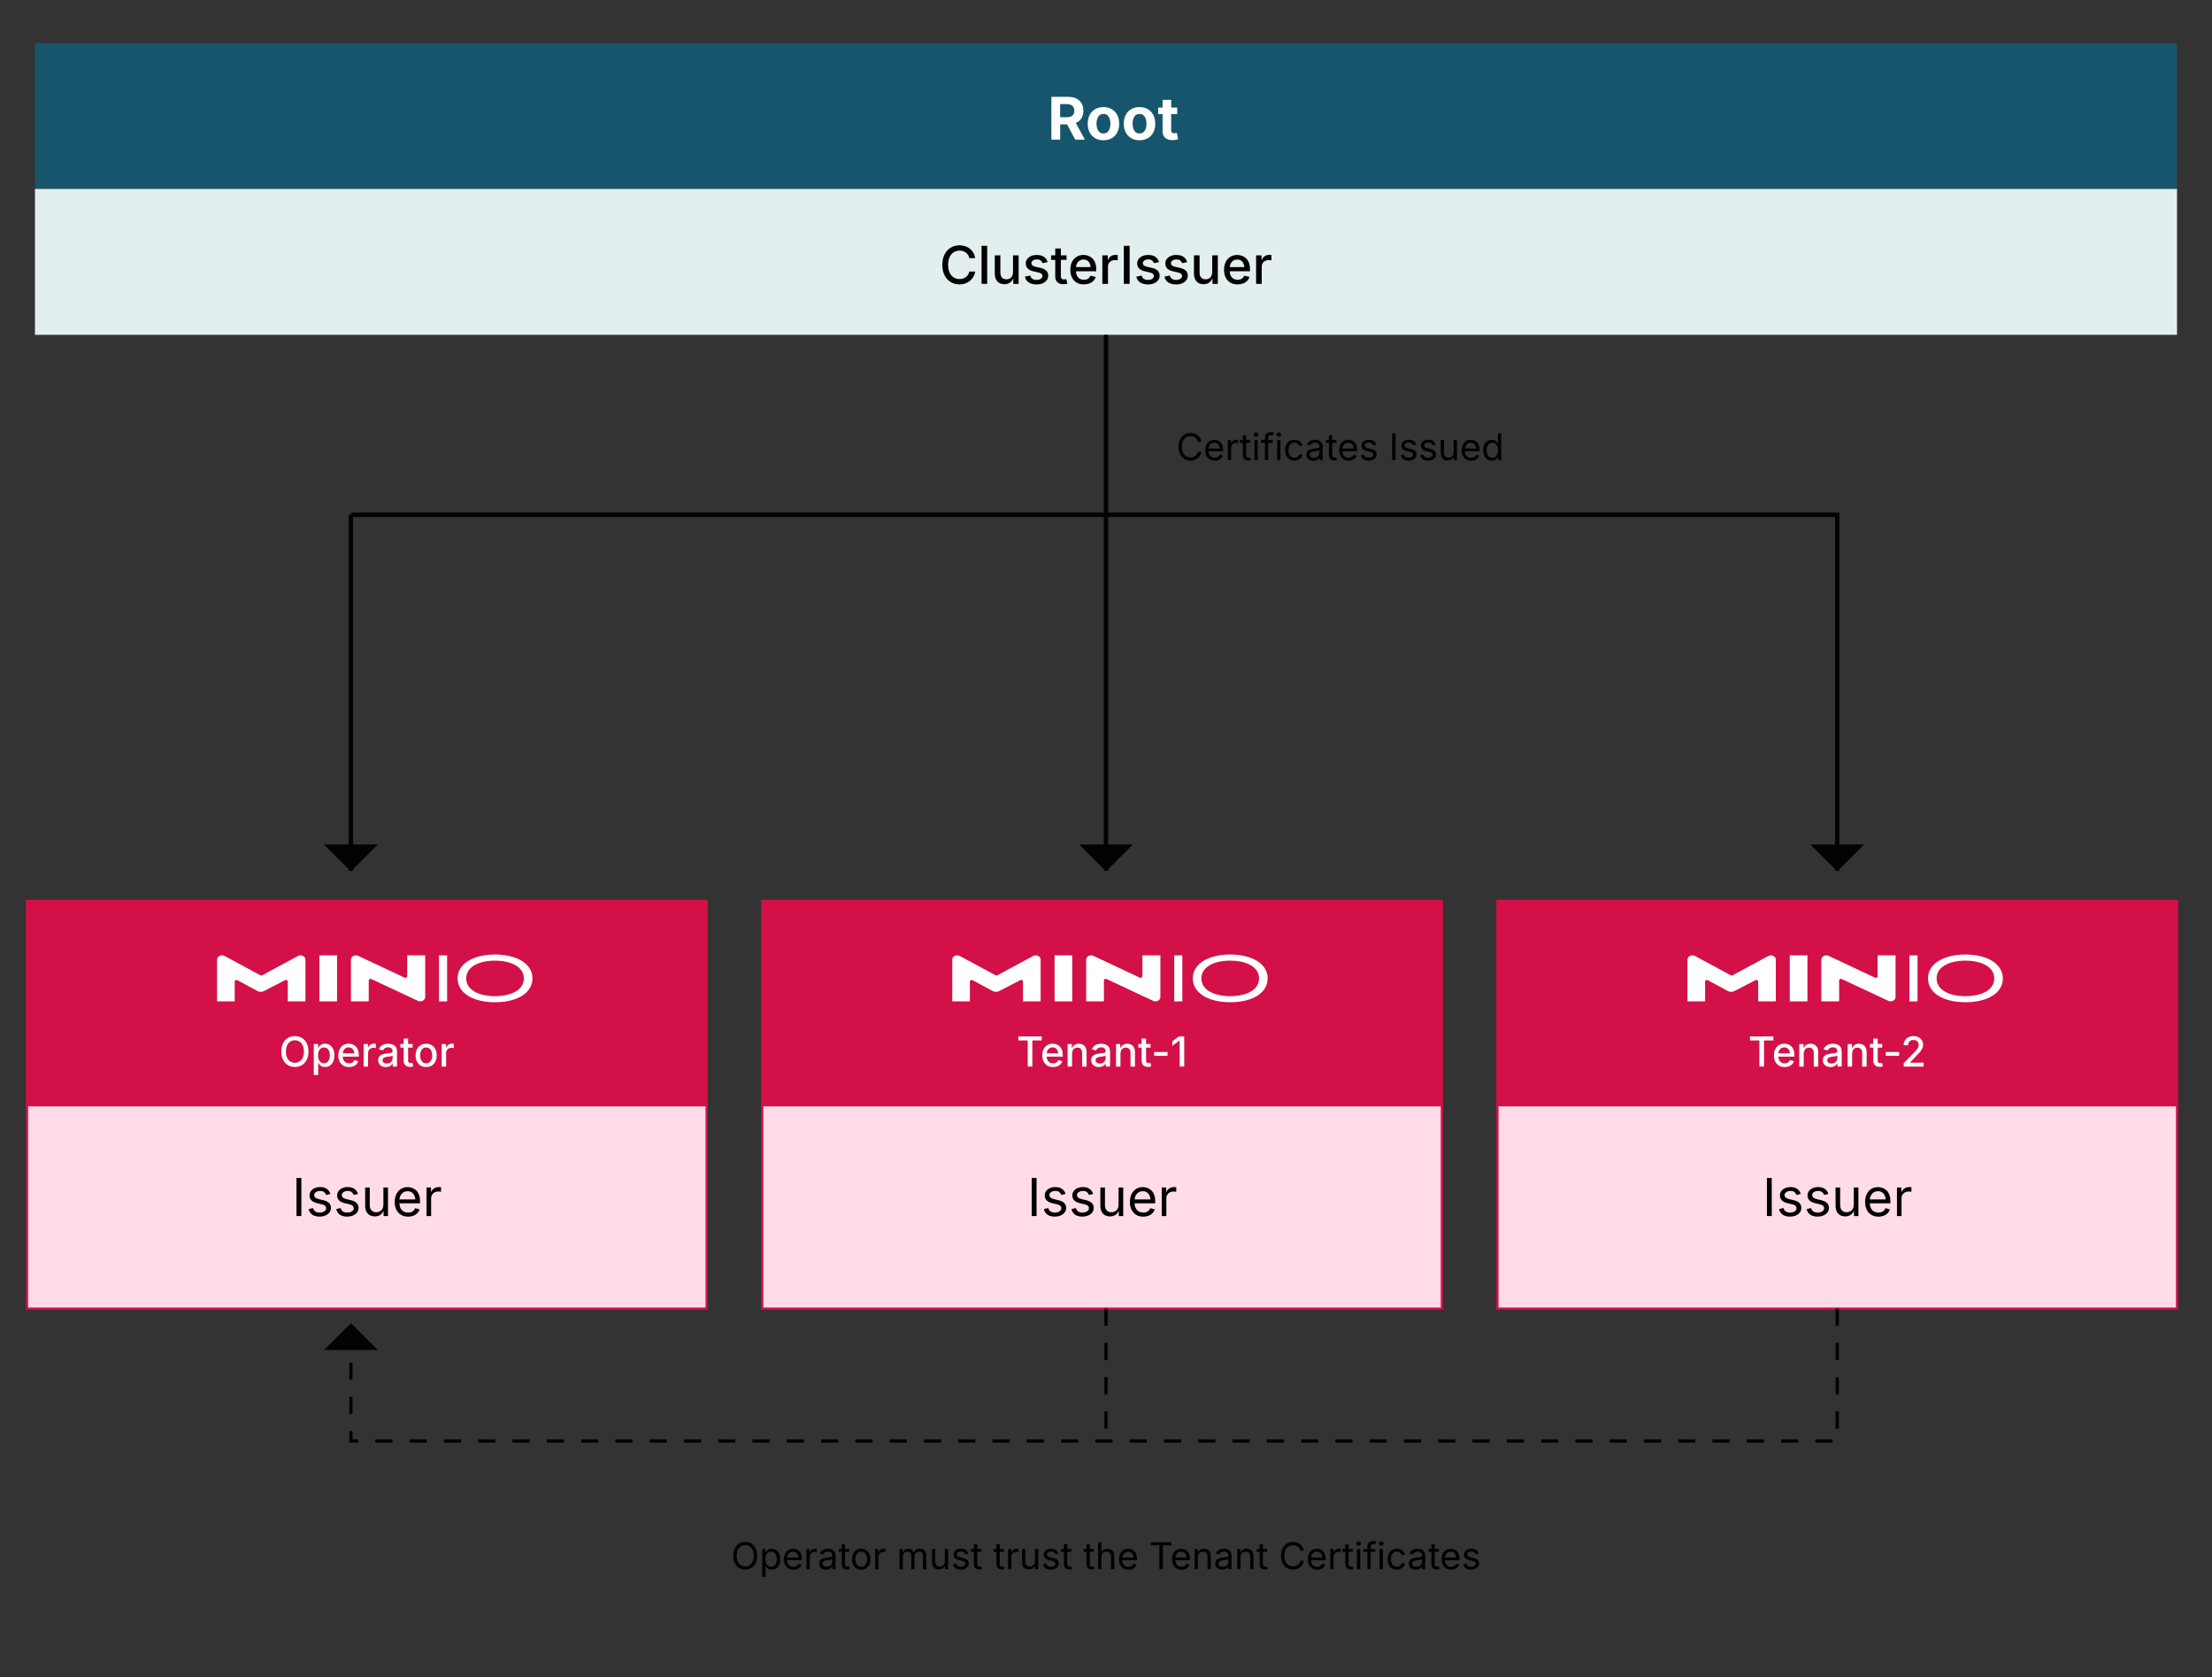 <?xml version="1.0" encoding="UTF-8"?><svg id="a" xmlns="http://www.w3.org/2000/svg" viewBox="0 0 1015.5 769.84"><rect x="0" y="0" width="1015.5" height="769.84" fill="#333333" stroke="none"/><defs><style>.c{fill:#17556c;}.c,.d,.e,.f,.g{stroke-width:0px;}.h{stroke:#010201;stroke-width:2px;}.h,.i,.j,.k{stroke-miterlimit:10;}.h,.k{fill:none;}.d{fill:#e3efef;}.i{fill:#ffdce7;}.i,.j{stroke:#d31047;}.e{fill:#000;}.f{fill:#010201;}.g{fill:#fff;}.j{fill:#d31047;}.k{stroke:#000;stroke-dasharray:0 0 7.87 7.87;stroke-width:1.48px;}</style></defs><rect class="j" x="12.42" y="413.5" width="311.99" height="93.31"/><rect class="i" x="12.42" y="507.33" width="311.99" height="93.31"/><rect class="c" x="16.05" y="19.77" width="983.39" height="66.96"/><rect class="d" x="16.05" y="86.73" width="983.39" height="66.96"/><path class="g" d="M482.68,64.09v-19.64h7.66c2.23,0,3.96.58,5.19,1.75,1.23,1.16,1.84,2.71,1.84,4.65,0,1.35-.3,2.49-.9,3.45-.6.95-1.46,1.67-2.58,2.14l4.18,7.66h-4.46l-3.74-7.01h-3.16v7.01h-4.02ZM486.7,53.82h2.9c2.41,0,3.61-.99,3.61-2.98,0-.99-.3-1.75-.89-2.28-.59-.53-1.51-.79-2.74-.79h-2.89v6.05Z"/><path class="g" d="M506.58,64.38c-1.48,0-2.76-.32-3.84-.96-1.08-.64-1.91-1.52-2.5-2.66-.58-1.14-.88-2.46-.88-3.97s.29-2.85.88-4c.58-1.14,1.42-2.03,2.5-2.67,1.08-.64,2.36-.96,3.84-.96s2.76.32,3.84.96c1.08.64,1.91,1.53,2.5,2.67.58,1.14.88,2.47.88,4s-.29,2.84-.88,3.97c-.58,1.14-1.42,2.03-2.5,2.66-1.08.64-2.36.96-3.84.96ZM506.58,61.27c1.05,0,1.85-.43,2.39-1.28s.8-1.93.8-3.22-.27-2.38-.8-3.22c-.54-.85-1.33-1.27-2.39-1.27s-1.85.42-2.38,1.27c-.53.85-.8,1.92-.8,3.22s.27,2.36.8,3.22,1.33,1.28,2.38,1.28Z"/><path class="g" d="M523.14,64.38c-1.48,0-2.76-.32-3.84-.96-1.08-.64-1.91-1.52-2.5-2.66-.58-1.14-.88-2.46-.88-3.97s.29-2.85.88-4c.58-1.14,1.42-2.03,2.5-2.67,1.08-.64,2.36-.96,3.84-.96s2.76.32,3.84.96c1.08.64,1.91,1.53,2.5,2.67.58,1.14.88,2.47.88,4s-.29,2.84-.88,3.97c-.58,1.14-1.42,2.03-2.5,2.66-1.08.64-2.36.96-3.84.96ZM523.14,61.27c1.05,0,1.85-.43,2.39-1.28s.8-1.93.8-3.22-.27-2.38-.8-3.22c-.54-.85-1.33-1.27-2.39-1.27s-1.85.42-2.38,1.27c-.53.85-.8,1.92-.8,3.22s.27,2.36.8,3.22,1.33,1.28,2.38,1.28Z"/><path class="g" d="M540.43,49.35v3.02h-2.76v7.41c0,.91.45,1.37,1.34,1.37.15,0,.36-.02.63-.06.27-.04.48-.08.63-.11l.57,2.97c-.44.13-.88.22-1.31.28-.44.05-.85.08-1.25.08-1.48,0-2.61-.36-3.39-1.07-.78-.72-1.17-1.75-1.17-3.11v-7.75h-2.03v-3.02h2.03v-3.51h3.96v3.51h2.76Z"/><path class="e" d="M440.48,130.53c-1.51,0-2.86-.36-4.04-1.07s-2.12-1.74-2.8-3.08-1.02-2.94-1.02-4.8.34-3.47,1.02-4.81,1.61-2.37,2.8-3.09,2.54-1.08,4.04-1.08c.92,0,1.79.13,2.6.4s1.53.65,2.17,1.16,1.16,1.12,1.58,1.85.7,1.55.85,2.47h-2.68c-.11-.55-.3-1.04-.58-1.47s-.62-.79-1.01-1.08-.84-.52-1.34-.67-1.01-.22-1.56-.22c-1,0-1.9.25-2.69.76s-1.42,1.24-1.87,2.21-.68,2.16-.68,3.57.23,2.6.69,3.57,1.09,1.71,1.88,2.2,1.68.74,2.67.74c.55,0,1.06-.08,1.55-.23s.93-.38,1.34-.67.74-.65,1.02-1.08.47-.92.58-1.46h2.7c-.13.86-.4,1.65-.81,2.36s-.93,1.34-1.56,1.87-1.36.94-2.17,1.22-1.71.43-2.67.43Z"/><path class="e" d="M453.21,112.83v17.46h-2.58v-17.46h2.58Z"/><path class="e" d="M461.14,130.46c-.89,0-1.67-.19-2.34-.56s-1.19-.93-1.56-1.66-.56-1.64-.56-2.72v-8.32h2.58v8c0,.95.25,1.68.74,2.21s1.17.8,2.02.8c.59,0,1.11-.13,1.56-.38s.82-.62,1.08-1.11.4-1.08.4-1.76v-7.76h2.58v13.1h-2.46v-3.21s.23,0,.23,0c-.38,1.19-.94,2.05-1.68,2.58s-1.6.8-2.6.8Z"/><path class="e" d="M475.82,130.56c-.95,0-1.79-.14-2.53-.41s-1.34-.68-1.82-1.21-.79-1.19-.94-1.96l2.43-.5c.18.68.52,1.18,1.01,1.51s1.12.49,1.88.49c.83,0,1.49-.17,1.98-.52s.74-.76.74-1.25c0-.42-.15-.77-.45-1.04s-.76-.48-1.39-.61l-2.2-.5c-1.22-.27-2.12-.71-2.72-1.31s-.89-1.37-.89-2.31c0-.78.22-1.46.66-2.05s1.04-1.04,1.79-1.37,1.63-.49,2.62-.49,1.75.14,2.43.41,1.22.66,1.63,1.15.72,1.06.9,1.71l-2.31.5c-.16-.46-.45-.87-.86-1.21s-1-.52-1.77-.52c-.71,0-1.3.16-1.78.48s-.71.73-.71,1.22c0,.44.16.79.47,1.06s.83.49,1.55.65l2.11.47c1.21.27,2.11.7,2.7,1.29s.88,1.34.88,2.25c0,.8-.23,1.5-.69,2.12s-1.09,1.09-1.9,1.44-1.75.52-2.82.52Z"/><path class="e" d="M489.64,117.19v2.1h-7.1v-2.1h7.1ZM484.45,114.07h2.58v12.68c0,.52.11.91.33,1.15s.59.37,1.1.37c.13,0,.31-.02.53-.05s.41-.06.56-.09l.46,2.06c-.27.09-.57.16-.88.21s-.62.06-.93.06c-1.19,0-2.11-.31-2.77-.92s-.98-1.47-.98-2.58v-12.89Z"/><path class="e" d="M497.63,130.56c-1.29,0-2.4-.28-3.34-.83s-1.66-1.34-2.16-2.34-.76-2.19-.76-3.55.25-2.53.74-3.55,1.2-1.82,2.1-2.4,1.97-.86,3.19-.86c.75,0,1.47.12,2.17.37s1.32.63,1.88,1.15.99,1.2,1.32,2.03.49,1.84.49,3.03v.91h-10.44v-1.92h9.12l-1.21.63c0-.8-.12-1.51-.38-2.13s-.62-1.09-1.11-1.44-1.1-.52-1.83-.52-1.35.18-1.86.53-.91.81-1.18,1.39-.4,1.2-.4,1.88v1.31c0,.9.15,1.66.46,2.28s.74,1.09,1.29,1.41,1.2.47,1.93.47c.48,0,.92-.07,1.31-.21s.73-.34,1.01-.62.5-.62.65-1.03l2.43.57c-.21.67-.56,1.27-1.06,1.78s-1.11.92-1.85,1.2-1.58.43-2.51.43Z"/><path class="e" d="M506.07,130.29v-13.1h2.5v2.11h.14c.24-.72.66-1.28,1.27-1.69s1.29-.61,2.05-.61c.16,0,.35,0,.56.02s.39.03.53.05v2.46c-.09-.03-.27-.06-.54-.09s-.54-.05-.81-.05c-.59,0-1.13.12-1.61.38s-.85.6-1.11,1.04-.4.95-.4,1.53v7.96h-2.58Z"/><path class="e" d="M518.6,112.83v17.46h-2.67v-17.46h2.67Z"/><path class="e" d="M526.97,130.56c-.95,0-1.79-.14-2.53-.41s-1.34-.68-1.82-1.21-.79-1.19-.94-1.96l2.43-.5c.18.68.52,1.18,1.01,1.51s1.12.49,1.88.49c.83,0,1.49-.17,1.98-.52s.74-.76.74-1.25c0-.42-.15-.77-.45-1.04s-.76-.48-1.39-.61l-2.2-.5c-1.22-.27-2.12-.71-2.72-1.31s-.89-1.37-.89-2.31c0-.78.22-1.46.66-2.05s1.04-1.04,1.79-1.37,1.63-.49,2.62-.49,1.75.14,2.43.41,1.22.66,1.63,1.15.72,1.06.9,1.71l-2.31.5c-.16-.46-.45-.87-.86-1.21s-1-.52-1.77-.52c-.71,0-1.3.16-1.78.48s-.71.73-.71,1.22c0,.44.16.79.47,1.06s.83.49,1.55.65l2.11.47c1.21.27,2.11.7,2.7,1.29s.88,1.34.88,2.25c0,.8-.23,1.5-.69,2.12s-1.09,1.09-1.9,1.44-1.75.52-2.82.52Z"/><path class="e" d="M539.89,130.56c-.95,0-1.79-.14-2.53-.41s-1.34-.68-1.82-1.21-.79-1.19-.94-1.96l2.43-.5c.18.68.52,1.18,1.01,1.51s1.12.49,1.88.49c.83,0,1.49-.17,1.98-.52s.74-.76.74-1.25c0-.42-.15-.77-.45-1.04s-.76-.48-1.39-.61l-2.2-.5c-1.22-.27-2.12-.71-2.72-1.31s-.89-1.37-.89-2.31c0-.78.22-1.46.66-2.05s1.04-1.04,1.79-1.37,1.63-.49,2.62-.49,1.75.14,2.43.41,1.22.66,1.63,1.15.72,1.06.9,1.71l-2.31.5c-.16-.46-.45-.87-.86-1.21s-1-.52-1.77-.52c-.71,0-1.3.16-1.78.48s-.71.73-.71,1.22c0,.44.16.79.47,1.06s.83.49,1.55.65l2.11.47c1.21.27,2.11.7,2.7,1.29s.88,1.34.88,2.25c0,.8-.23,1.5-.69,2.12s-1.09,1.09-1.9,1.44-1.75.52-2.82.52Z"/><path class="e" d="M552.59,130.46c-.89,0-1.67-.19-2.34-.56s-1.19-.93-1.56-1.66-.56-1.64-.56-2.72v-8.32h2.58v8c0,.95.25,1.68.74,2.21s1.17.8,2.02.8c.59,0,1.11-.13,1.56-.38s.82-.62,1.08-1.11.4-1.08.4-1.76v-7.76h2.58v13.1h-2.46v-3.21s.23,0,.23,0c-.38,1.19-.94,2.05-1.68,2.58s-1.6.8-2.6.8Z"/><path class="e" d="M568.21,130.56c-1.29,0-2.4-.28-3.34-.83s-1.66-1.34-2.16-2.34-.76-2.19-.76-3.55.25-2.53.74-3.55,1.2-1.82,2.1-2.4,1.97-.86,3.19-.86c.75,0,1.47.12,2.17.37s1.32.63,1.88,1.15.99,1.2,1.32,2.03.49,1.84.49,3.03v.91h-10.44v-1.92h9.12l-1.21.63c0-.8-.12-1.51-.38-2.13s-.62-1.09-1.11-1.44-1.1-.52-1.83-.52-1.35.18-1.86.53-.91.81-1.18,1.39-.4,1.2-.4,1.88v1.31c0,.9.15,1.66.46,2.28s.74,1.09,1.29,1.41,1.2.47,1.93.47c.48,0,.92-.07,1.31-.21s.73-.34,1.01-.62.5-.62.65-1.03l2.43.57c-.21.67-.56,1.27-1.06,1.78s-1.11.92-1.85,1.2-1.58.43-2.51.43Z"/><path class="e" d="M576.66,130.29v-13.1h2.5v2.11h.14c.24-.72.66-1.28,1.27-1.69s1.29-.61,2.05-.61c.16,0,.35,0,.56.02s.39.03.53.05v2.46c-.09-.03-.27-.06-.54-.09s-.54-.05-.81-.05c-.59,0-1.13.12-1.61.38s-.85.6-1.11,1.04-.4.95-.4,1.53v7.96h-2.58Z"/><path class="g" d="M135.39,489.75c-1.19,0-2.26-.28-3.21-.85-.94-.57-1.69-1.38-2.23-2.44-.54-1.06-.81-2.33-.81-3.8s.27-2.75.81-3.81c.54-1.06,1.28-1.88,2.23-2.44.94-.57,2.01-.85,3.21-.85s2.26.28,3.2.85c.94.57,1.68,1.38,2.22,2.44.54,1.06.81,2.33.81,3.81s-.27,2.74-.81,3.8c-.54,1.06-1.28,1.87-2.22,2.44-.94.57-2,.85-3.2.85ZM135.39,487.82c.79,0,1.49-.2,2.11-.59.62-.39,1.11-.97,1.48-1.74.36-.77.54-1.71.54-2.83s-.18-2.07-.54-2.84c-.36-.77-.85-1.35-1.48-1.74-.62-.39-1.33-.59-2.11-.59s-1.5.2-2.12.59c-.62.4-1.12.98-1.48,1.75-.36.77-.54,1.71-.54,2.83s.18,2.05.54,2.82c.36.77.85,1.35,1.48,1.74.62.4,1.33.59,2.12.59Z"/><path class="g" d="M144.04,493.44v-14.25h1.99v1.69h.17c.12-.22.3-.47.51-.75.22-.28.53-.53.92-.75.39-.21.91-.32,1.56-.32.83,0,1.57.21,2.22.63.65.42,1.17,1.03,1.54,1.83.38.8.57,1.76.57,2.88s-.19,2.07-.56,2.87c-.37.8-.88,1.42-1.54,1.85-.65.43-1.4.64-2.24.64-.62,0-1.14-.11-1.54-.32-.4-.21-.71-.46-.94-.75-.23-.28-.4-.54-.52-.76h-.11v5.5h-2.04ZM148.73,488.04c.59,0,1.09-.16,1.49-.48.4-.32.7-.76.9-1.31.2-.55.3-1.17.3-1.86s-.1-1.29-.3-1.83c-.2-.54-.5-.97-.9-1.29-.4-.32-.9-.47-1.5-.47s-1.07.15-1.48.45c-.4.3-.71.72-.91,1.25s-.31,1.16-.31,1.89.1,1.35.31,1.9c.21.55.51.98.91,1.29.4.31.89.46,1.47.46Z"/><path class="g" d="M160.26,489.78c-1.02,0-1.9-.22-2.64-.66s-1.31-1.06-1.71-1.86c-.4-.8-.6-1.73-.6-2.81s.2-2,.59-2.81c.39-.81.95-1.44,1.67-1.9.72-.45,1.56-.68,2.52-.68.59,0,1.17.1,1.72.29.55.2,1.04.5,1.48.91.44.41.79.95,1.04,1.61.26.66.38,1.46.38,2.4v.72h-8.27v-1.52h7.22l-.96.5c0-.64-.1-1.2-.3-1.68-.2-.49-.49-.86-.88-1.14-.39-.27-.87-.41-1.45-.41s-1.07.14-1.48.42c-.41.28-.72.65-.93,1.1-.21.46-.32.95-.32,1.49v1.04c0,.71.12,1.31.37,1.8.24.49.59.86,1.02,1.11.44.25.95.38,1.53.38.38,0,.73-.05,1.04-.16.31-.11.58-.27.8-.49.23-.22.4-.49.51-.81l1.92.46c-.17.53-.45,1-.84,1.41-.39.41-.88.73-1.47.95-.58.23-1.25.34-1.99.34Z"/><path class="g" d="M166.94,489.57v-10.37h1.98v1.67h.11c.19-.57.53-1.01,1-1.34.48-.32,1.02-.48,1.62-.48.13,0,.28,0,.45.01.17,0,.31.02.42.04v1.95c-.07-.02-.22-.05-.43-.07-.21-.02-.42-.04-.64-.04-.47,0-.89.1-1.27.3-.38.2-.67.47-.88.82-.21.35-.32.75-.32,1.21v6.3h-2.04Z"/><path class="g" d="M177.11,489.8c-.66,0-1.25-.12-1.78-.37-.53-.24-.95-.6-1.26-1.07-.31-.47-.46-1.04-.46-1.73,0-.59.11-1.07.34-1.45.23-.38.53-.68.92-.9.39-.22.82-.39,1.29-.5.47-.11.95-.2,1.44-.25.61-.07,1.11-.13,1.49-.18.38-.05.67-.12.85-.23.18-.11.27-.28.27-.52v-.06c0-.39-.07-.72-.22-.98-.15-.27-.37-.47-.66-.62-.29-.15-.66-.22-1.1-.22s-.84.07-1.16.21c-.32.14-.59.32-.79.53-.2.22-.35.44-.45.68l-1.92-.5c.23-.62.57-1.12,1.01-1.49.44-.38.94-.65,1.51-.83.57-.17,1.16-.26,1.76-.26.42,0,.87.05,1.34.15.47.1.91.28,1.33.54.41.26.75.62,1.01,1.09s.39,1.08.39,1.84v6.88h-1.98v-1.42h-.1c-.14.27-.34.53-.6.78-.27.25-.6.46-1.01.63-.4.16-.89.25-1.45.25ZM177.57,488.16c.56,0,1.03-.11,1.43-.32.4-.22.7-.5.91-.86.21-.36.32-.74.32-1.14v-1.33c-.07.07-.21.14-.42.2-.21.06-.44.11-.71.16-.27.05-.52.08-.77.12-.25.03-.45.05-.61.07-.38.05-.73.13-1.05.25-.32.12-.57.28-.76.5-.19.22-.28.5-.28.86,0,.33.08.6.26.83.17.22.4.39.69.5.29.11.63.17,1.01.17Z"/><path class="g" d="M189.43,479.19v1.66h-5.62v-1.66h5.62ZM185.32,476.73h2.04v10.04c0,.41.09.72.26.91.18.19.47.29.87.29.1,0,.24-.01.42-.04.17-.02.32-.05.45-.07l.36,1.63c-.22.07-.45.13-.7.16-.25.03-.49.05-.73.05-.94,0-1.67-.24-2.19-.73s-.78-1.17-.78-2.05v-10.21Z"/><path class="g" d="M195.64,489.78c-.97,0-1.82-.22-2.55-.67-.73-.45-1.29-1.07-1.69-1.87s-.6-1.74-.6-2.8.2-2.02.6-2.82c.4-.81.97-1.43,1.69-1.88.73-.45,1.58-.67,2.55-.67s1.83.22,2.56.67c.73.45,1.29,1.07,1.69,1.88.4.81.6,1.75.6,2.82s-.2,2-.6,2.8c-.4.8-.97,1.43-1.69,1.87-.73.45-1.58.67-2.56.67ZM195.64,488.06c.63,0,1.15-.17,1.56-.5.41-.33.72-.77.92-1.32.2-.55.3-1.15.3-1.8s-.1-1.27-.3-1.82c-.2-.55-.51-1-.92-1.33-.41-.33-.93-.5-1.56-.5s-1.14.17-1.55.5c-.41.33-.71.77-.91,1.32-.2.55-.3,1.16-.3,1.83s.1,1.26.3,1.8c.2.55.51.99.91,1.32.41.33.92.5,1.55.5Z"/><path class="g" d="M202.76,489.57v-10.37h1.98v1.67h.11c.19-.57.53-1.01,1-1.34.48-.32,1.02-.48,1.62-.48.13,0,.28,0,.45.01.17,0,.31.02.42.04v1.95c-.07-.02-.22-.05-.43-.07-.21-.02-.42-.04-.64-.04-.47,0-.89.1-1.27.3-.38.2-.67.47-.88.82-.21.35-.32.75-.32,1.21v6.3h-2.04Z"/><path class="e" d="M546.54,211.42c-1.06,0-2-.26-2.83-.77-.83-.51-1.48-1.24-1.95-2.19-.47-.95-.71-2.08-.71-3.38s.24-2.44.71-3.39c.47-.95,1.12-1.68,1.95-2.2.83-.52,1.77-.77,2.83-.77.63,0,1.22.09,1.77.27.56.18,1.06.45,1.5.8s.81.78,1.11,1.28c.3.5.5,1.07.61,1.71h-1.58c-.09-.43-.24-.8-.45-1.12-.21-.32-.47-.59-.78-.81-.31-.22-.65-.39-1.02-.5s-.76-.17-1.16-.17c-.74,0-1.41.19-2.01.56s-1.07.93-1.42,1.66-.52,1.62-.52,2.68.18,1.94.53,2.67c.35.73.83,1.28,1.42,1.65.6.37,1.26.56,2,.56.4,0,.79-.06,1.16-.17s.71-.28,1.02-.5c.31-.22.57-.49.78-.81.21-.32.36-.7.45-1.12h1.58c-.1.63-.31,1.2-.6,1.69-.3.5-.67.92-1.11,1.28-.44.35-.94.62-1.5.81-.56.19-1.15.28-1.78.28Z"/><path class="e" d="M557.67,211.45c-.9,0-1.67-.2-2.32-.6-.65-.4-1.15-.96-1.5-1.67-.35-.71-.53-1.55-.53-2.5s.17-1.79.51-2.51c.34-.73.83-1.29,1.46-1.7.63-.41,1.36-.61,2.2-.61.49,0,.98.08,1.46.25.48.16.91.43,1.3.79.39.36.7.84.93,1.43.23.59.35,1.32.35,2.18v.62h-7.21v-1.26h6.4l-.7.46c0-.61-.1-1.15-.29-1.62-.19-.47-.47-.84-.85-1.11s-.84-.4-1.4-.4-1.04.14-1.44.41c-.4.27-.7.63-.91,1.07-.21.44-.32.91-.32,1.42v.84c0,.69.12,1.27.36,1.75s.57.84,1,1.09c.43.25.93.37,1.49.37.37,0,.7-.05,1-.16.3-.1.56-.26.77-.48s.38-.48.5-.79l1.44.4c-.14.46-.39.87-.73,1.23s-.77.63-1.27.83c-.51.2-1.08.3-1.71.3Z"/><path class="e" d="M563.68,211.25v-9.28h1.44v1.43h.1c.17-.47.48-.85.92-1.13.44-.29.94-.43,1.49-.43.11,0,.24,0,.39,0,.15,0,.27.01.36.02v1.5s-.15-.03-.33-.05-.37-.03-.56-.03c-.44,0-.84.09-1.19.28-.35.19-.63.44-.83.76-.2.32-.3.7-.3,1.12v5.81h-1.49Z"/><path class="e" d="M574,201.97v1.28h-4.8v-1.28h4.8ZM570.6,199.76h1.49v9.08c0,.42.08.72.25.91.17.19.45.29.84.29.09,0,.21-.01.36-.03.15-.02.28-.04.4-.07l.31,1.26c-.15.06-.33.1-.53.12-.2.03-.39.04-.59.04-.8,0-1.43-.21-1.88-.63-.45-.42-.67-1.01-.67-1.77v-9.2Z"/><path class="e" d="M576.66,200.45c-.28,0-.53-.1-.73-.29s-.31-.43-.31-.7.1-.51.31-.7c.2-.19.45-.29.73-.29s.53.1.74.29c.2.19.31.42.31.7s-.1.5-.31.7-.45.29-.74.29ZM575.91,211.25v-9.28h1.49v9.28h-1.49Z"/><path class="e" d="M584.34,201.97v1.28h-5.46v-1.28h5.46ZM580.71,211.25v-10.52c0-.54.13-.98.38-1.34.25-.36.58-.63.98-.81.4-.18.83-.27,1.28-.27.35,0,.65.03.88.09.23.06.4.11.51.16l-.42,1.28c-.08-.03-.18-.06-.3-.09-.12-.03-.29-.05-.5-.05-.46,0-.79.12-1,.35s-.32.58-.32,1.02v10.19h-1.49Z"/><path class="e" d="M587.07,200.45c-.28,0-.53-.1-.73-.29s-.31-.43-.31-.7.1-.51.31-.7c.2-.19.45-.29.73-.29s.53.1.74.29c.2.19.31.42.31.7s-.1.5-.31.7-.45.29-.74.29ZM586.32,211.25v-9.28h1.49v9.28h-1.49Z"/><path class="e" d="M594.21,211.45c-.84,0-1.58-.2-2.21-.6-.63-.4-1.13-.96-1.48-1.68s-.53-1.55-.53-2.51.18-1.81.53-2.54c.35-.72.85-1.28,1.48-1.68.63-.4,1.37-.6,2.21-.6.45,0,.87.06,1.27.17.4.12.76.28,1.09.5.33.22.61.49.85.8s.42.68.55,1.08l-1.44.41c-.07-.24-.17-.46-.31-.66s-.31-.37-.5-.52c-.2-.15-.42-.26-.68-.34s-.53-.12-.84-.12c-.62,0-1.13.16-1.53.49-.4.32-.69.75-.89,1.27-.19.53-.29,1.1-.29,1.72s.1,1.17.29,1.7c.19.52.49.95.89,1.27.4.32.91.48,1.53.48.31,0,.59-.04.85-.12s.49-.2.69-.35c.2-.15.37-.33.51-.54s.24-.44.31-.69l1.43.41c-.12.42-.3.78-.54,1.11-.24.32-.53.6-.86.83s-.7.4-1.1.52-.83.18-1.29.18Z"/><path class="e" d="M602.91,211.47c-.59,0-1.12-.11-1.6-.33-.48-.22-.86-.54-1.14-.97-.28-.43-.42-.94-.42-1.55,0-.53.1-.96.32-1.29s.49-.59.84-.78c.35-.19.74-.33,1.17-.43s.85-.17,1.29-.22c.55-.07,1-.13,1.35-.17.35-.04.61-.1.78-.2.17-.09.25-.25.25-.48v-.05c0-.39-.07-.71-.22-.98s-.36-.47-.65-.62-.65-.22-1.08-.22-.82.07-1.14.21c-.32.14-.57.31-.77.52-.2.21-.34.42-.44.63l-1.44-.47c.24-.56.56-1,.96-1.32s.85-.54,1.34-.68.97-.2,1.44-.2c.31,0,.66.04,1.06.11.4.07.78.22,1.15.44.37.22.67.55.91.98.24.43.36,1.01.36,1.74v6.12h-1.47v-1.26h-.1c-.1.22-.27.44-.51.67s-.53.42-.9.58-.82.23-1.34.23ZM603.17,210.15c.55,0,1.02-.11,1.4-.32s.67-.5.87-.84.3-.71.3-1.08v-1.29c-.06.07-.19.14-.4.2-.2.06-.44.11-.7.15-.26.04-.52.08-.76.11-.25.03-.44.05-.59.07-.36.04-.7.12-1.01.23-.31.11-.56.27-.75.47-.19.21-.28.49-.28.84,0,.32.08.59.25.8s.39.38.68.49c.29.11.62.17.99.17Z"/><path class="e" d="M613.51,201.97v1.28h-4.8v-1.28h4.8ZM610.11,199.76h1.49v9.08c0,.42.08.72.25.91.17.19.45.29.84.29.09,0,.21-.01.36-.03.15-.02.28-.04.4-.07l.31,1.26c-.15.06-.33.1-.53.12-.2.03-.39.04-.59.04-.8,0-1.43-.21-1.88-.63-.45-.42-.67-1.01-.67-1.77v-9.2Z"/><path class="e" d="M619.16,211.45c-.9,0-1.67-.2-2.32-.6-.65-.4-1.15-.96-1.5-1.67-.35-.71-.53-1.55-.53-2.5s.17-1.79.51-2.51c.34-.73.83-1.29,1.46-1.7.63-.41,1.36-.61,2.2-.61.49,0,.98.08,1.46.25.48.16.91.43,1.3.79.39.36.7.84.93,1.43.23.59.35,1.32.35,2.18v.62h-7.21v-1.26h6.4l-.7.46c0-.61-.1-1.15-.29-1.62-.19-.47-.47-.84-.85-1.11s-.84-.4-1.4-.4-1.04.14-1.44.41c-.4.27-.7.63-.91,1.07-.21.44-.32.91-.32,1.42v.84c0,.69.12,1.27.36,1.75s.57.84,1,1.09c.43.25.93.37,1.49.37.37,0,.7-.05,1-.16.3-.1.56-.26.77-.48s.38-.48.5-.79l1.44.4c-.14.46-.39.87-.73,1.23s-.77.63-1.27.83c-.51.2-1.08.3-1.71.3Z"/><path class="e" d="M628.32,211.45c-.64,0-1.2-.09-1.7-.28-.5-.19-.9-.46-1.22-.83s-.54-.81-.65-1.35l1.42-.34c.13.51.38.88.75,1.12.37.24.83.36,1.38.36.65,0,1.16-.14,1.55-.42.38-.28.58-.61.58-.99,0-.32-.11-.59-.34-.8-.22-.21-.57-.37-1.03-.48l-1.54-.37c-.84-.2-1.47-.51-1.88-.93s-.61-.95-.61-1.61c0-.53.15-1,.45-1.41.3-.41.71-.72,1.22-.95.52-.23,1.1-.34,1.76-.34s1.18.1,1.62.29c.45.19.81.45,1.09.79.28.33.49.72.63,1.16l-1.35.35c-.13-.33-.34-.63-.64-.91-.3-.27-.74-.41-1.34-.41-.55,0-1.01.13-1.38.38-.37.25-.55.58-.55.96,0,.34.12.62.37.83.25.21.64.38,1.19.5l1.4.33c.84.2,1.46.51,1.87.92s.61.95.61,1.58c0,.54-.15,1.03-.46,1.45-.31.42-.74.76-1.29,1-.55.24-1.19.37-1.91.37Z"/><path class="e" d="M640.68,198.88v12.37h-1.58v-12.37h1.58Z"/><path class="e" d="M646.64,211.45c-.64,0-1.2-.09-1.7-.28-.5-.19-.9-.46-1.22-.83s-.54-.81-.65-1.35l1.42-.34c.13.51.38.88.75,1.12.37.24.83.36,1.38.36.65,0,1.16-.14,1.55-.42.38-.28.58-.61.58-.99,0-.32-.11-.59-.34-.8-.22-.21-.57-.37-1.03-.48l-1.54-.37c-.84-.2-1.47-.51-1.88-.93s-.61-.95-.61-1.61c0-.53.15-1,.45-1.41.3-.41.71-.72,1.22-.95.52-.23,1.1-.34,1.76-.34s1.18.1,1.62.29c.45.19.81.45,1.09.79.28.33.49.72.63,1.16l-1.35.35c-.13-.33-.34-.63-.64-.91-.3-.27-.74-.41-1.34-.41-.55,0-1.01.13-1.38.38-.37.25-.55.58-.55.96,0,.34.12.62.37.83.25.21.64.38,1.19.5l1.4.33c.84.2,1.46.51,1.87.92s.61.95.61,1.58c0,.54-.15,1.03-.46,1.45-.31.42-.74.76-1.29,1-.55.24-1.19.37-1.91.37Z"/><path class="e" d="M655.61,211.45c-.64,0-1.2-.09-1.7-.28-.5-.19-.9-.46-1.22-.83s-.54-.81-.65-1.35l1.42-.34c.13.51.38.88.75,1.12.37.24.83.36,1.38.36.65,0,1.16-.14,1.55-.42.38-.28.58-.61.58-.99,0-.32-.11-.59-.34-.8-.22-.21-.57-.37-1.03-.48l-1.54-.37c-.84-.2-1.47-.51-1.88-.93s-.61-.95-.61-1.61c0-.53.15-1,.45-1.41.3-.41.71-.72,1.22-.95.52-.23,1.1-.34,1.76-.34s1.18.1,1.62.29c.45.19.81.45,1.09.79.28.33.49.72.63,1.16l-1.35.35c-.13-.33-.34-.63-.64-.91-.3-.27-.74-.41-1.34-.41-.55,0-1.01.13-1.38.38-.37.25-.55.58-.55.96,0,.34.12.62.37.83.25.21.64.38,1.19.5l1.4.33c.84.2,1.46.51,1.87.92s.61.95.61,1.58c0,.54-.15,1.03-.46,1.45-.31.42-.74.76-1.29,1-.55.24-1.19.37-1.91.37Z"/><path class="e" d="M664.58,211.37c-.63,0-1.17-.13-1.65-.39-.47-.26-.84-.65-1.1-1.17-.26-.52-.39-1.17-.39-1.95v-5.89h1.49v5.77c0,.71.19,1.27.56,1.68.38.4.89.61,1.54.61.44,0,.84-.1,1.19-.29.35-.19.63-.48.83-.85.2-.37.31-.82.31-1.35v-5.56h1.5v9.28h-1.44v-2.25h.2c-.29.87-.7,1.48-1.22,1.83-.53.35-1.13.53-1.81.53Z"/><path class="e" d="M675.39,211.45c-.9,0-1.67-.2-2.32-.6-.65-.4-1.15-.96-1.5-1.67-.35-.71-.53-1.55-.53-2.5s.17-1.79.51-2.51c.34-.73.83-1.29,1.46-1.7.63-.41,1.36-.61,2.2-.61.49,0,.98.08,1.46.25.48.16.91.43,1.3.79.39.36.7.84.93,1.43.23.59.35,1.32.35,2.18v.62h-7.21v-1.26h6.4l-.7.46c0-.61-.1-1.15-.29-1.62-.19-.47-.47-.84-.85-1.11s-.84-.4-1.4-.4-1.04.14-1.44.41c-.4.27-.7.63-.91,1.07-.21.44-.32.91-.32,1.42v.84c0,.69.12,1.27.36,1.75s.57.84,1,1.09c.43.25.93.37,1.49.37.37,0,.7-.05,1-.16.3-.1.56-.26.77-.48s.38-.48.5-.79l1.44.4c-.14.46-.39.87-.73,1.23s-.77.63-1.27.83c-.51.2-1.08.3-1.71.3Z"/><path class="e" d="M684.87,211.45c-.77,0-1.45-.2-2.04-.59-.59-.39-1.05-.95-1.39-1.67s-.5-1.57-.5-2.56.17-1.83.5-2.54c.33-.72.8-1.27,1.39-1.66s1.27-.58,2.04-.58c.6,0,1.08.1,1.44.3s.63.42.82.68c.19.25.34.46.44.63h.12v-4.57h1.49v12.37h-1.44v-1.44h-.17c-.1.17-.25.39-.44.64-.2.26-.47.49-.83.69-.36.2-.83.3-1.42.3ZM685.1,210.12c.56,0,1.04-.15,1.43-.44s.68-.71.88-1.23c.2-.53.3-1.13.3-1.82s-.1-1.29-.29-1.8c-.2-.51-.49-.91-.88-1.2-.39-.29-.87-.43-1.44-.43s-1.08.15-1.46.46c-.39.3-.68.71-.88,1.23s-.29,1.1-.29,1.74.1,1.24.29,1.76c.2.53.49.95.88,1.26s.88.47,1.45.47Z"/><path class="e" d="M342.13,720.44c-1.06,0-2-.26-2.83-.77-.83-.51-1.48-1.24-1.96-2.19s-.71-2.08-.71-3.38.24-2.44.71-3.39,1.13-1.68,1.96-2.2c.83-.52,1.77-.77,2.83-.77s2,.26,2.82.77c.82.51,1.47,1.25,1.95,2.2.47.95.71,2.08.71,3.39s-.24,2.43-.71,3.38c-.47.95-1.12,1.68-1.95,2.19s-1.77.77-2.82.77ZM342.13,718.98c.74,0,1.4-.19,2-.56.6-.37,1.07-.92,1.42-1.65.35-.73.53-1.62.53-2.67s-.18-1.96-.53-2.69c-.35-.73-.82-1.28-1.42-1.65-.59-.37-1.26-.56-2-.56s-1.41.19-2.01.56-1.07.93-1.42,1.66c-.35.73-.53,1.62-.53,2.68s.18,1.94.53,2.66c.35.73.83,1.28,1.42,1.65s1.27.56,2.01.56Z"/><path class="e" d="M349.94,723.75v-12.75h1.44v1.49h.17c.1-.17.25-.37.44-.63s.46-.48.81-.68.83-.3,1.44-.3c.77,0,1.46.19,2.05.58.59.39,1.05.94,1.39,1.66.33.72.5,1.56.5,2.54s-.17,1.84-.5,2.56-.79,1.28-1.38,1.67c-.59.39-1.27.59-2.05.59-.59,0-1.06-.1-1.42-.3s-.64-.43-.83-.69c-.19-.26-.34-.47-.45-.64h-.12v4.91h-1.49ZM354.02,719.14c.58,0,1.07-.16,1.46-.47.39-.31.68-.73.88-1.26.2-.53.29-1.12.29-1.76s-.1-1.22-.29-1.74-.49-.93-.88-1.23c-.39-.3-.88-.46-1.46-.46s-1.05.14-1.44.43c-.39.29-.68.69-.88,1.2-.2.51-.29,1.11-.29,1.8s.1,1.29.3,1.82c.2.53.49.94.88,1.23.39.3.86.44,1.42.44Z"/><path class="e" d="M364.25,720.48c-.9,0-1.67-.2-2.32-.6-.65-.4-1.15-.96-1.5-1.67-.35-.71-.53-1.55-.53-2.5s.17-1.79.51-2.51c.34-.73.83-1.29,1.46-1.7.63-.41,1.36-.61,2.2-.61.49,0,.98.08,1.46.25.48.16.91.43,1.3.79.39.36.7.84.93,1.43.23.59.35,1.32.35,2.18v.62h-7.21v-1.26h6.4l-.7.46c0-.61-.1-1.15-.29-1.62-.19-.47-.47-.84-.85-1.11s-.84-.4-1.4-.4-1.04.14-1.44.41c-.4.27-.7.63-.91,1.07-.21.44-.32.91-.32,1.42v.84c0,.69.12,1.27.36,1.75s.57.84,1,1.09c.43.25.93.37,1.49.37.37,0,.7-.05,1-.16.3-.1.56-.26.77-.48s.38-.48.5-.79l1.44.4c-.14.46-.39.87-.73,1.23s-.77.63-1.27.83c-.51.2-1.08.3-1.71.3Z"/><path class="e" d="M370.26,720.28v-9.28h1.44v1.43h.1c.17-.47.48-.85.92-1.13.44-.29.94-.43,1.49-.43.11,0,.24,0,.39,0,.15,0,.27.01.36.02v1.5s-.15-.03-.33-.05-.37-.03-.56-.03c-.44,0-.84.09-1.19.28-.35.19-.63.44-.83.76-.2.32-.3.7-.3,1.12v5.81h-1.49Z"/><path class="e" d="M379.25,720.49c-.59,0-1.12-.11-1.6-.33-.48-.22-.86-.54-1.14-.97-.28-.43-.42-.94-.42-1.55,0-.53.1-.96.32-1.29s.49-.59.84-.78c.35-.19.74-.33,1.17-.43s.85-.17,1.29-.22c.55-.07,1-.13,1.35-.17.35-.04.61-.1.78-.2.17-.09.25-.25.25-.48v-.05c0-.39-.07-.71-.22-.98s-.36-.47-.65-.62-.65-.22-1.08-.22-.82.07-1.14.21c-.32.14-.57.31-.77.52-.2.21-.34.42-.44.63l-1.44-.47c.24-.56.56-1,.96-1.32s.85-.54,1.34-.68.97-.2,1.44-.2c.31,0,.66.04,1.06.11.4.07.78.22,1.15.44.37.22.67.55.91.98.24.43.36,1.01.36,1.74v6.12h-1.47v-1.26h-.1c-.1.22-.27.44-.51.67s-.53.42-.9.58-.82.23-1.34.23ZM379.51,719.17c.55,0,1.02-.11,1.4-.32s.67-.5.87-.84.3-.71.3-1.08v-1.29c-.06.07-.19.14-.4.2-.2.06-.44.11-.7.15-.26.04-.52.08-.76.11-.25.03-.44.05-.59.07-.36.04-.7.12-1.01.23-.31.11-.56.27-.75.47-.19.21-.28.49-.28.84,0,.32.08.59.25.8s.39.38.68.49c.29.11.62.17.99.17Z"/><path class="e" d="M389.85,711v1.28h-4.8v-1.28h4.8ZM386.45,708.79h1.49v9.08c0,.42.08.72.25.91.17.19.45.29.84.29.09,0,.21-.01.36-.03.15-.02.28-.04.4-.07l.31,1.26c-.15.06-.33.1-.53.12-.2.03-.39.04-.59.04-.8,0-1.43-.21-1.88-.63-.45-.42-.67-1.01-.67-1.77v-9.2Z"/><path class="e" d="M395.37,720.48c-.84,0-1.58-.2-2.21-.6-.63-.4-1.13-.96-1.48-1.68s-.53-1.55-.53-2.51.18-1.81.53-2.54c.35-.72.85-1.28,1.48-1.68.63-.4,1.37-.6,2.21-.6s1.59.2,2.22.6,1.13.96,1.49,1.68c.35.72.53,1.57.53,2.54s-.18,1.79-.53,2.51-.85,1.28-1.49,1.68-1.38.6-2.22.6ZM395.37,719.14c.63,0,1.14-.16,1.54-.48.4-.32.7-.74.9-1.27.19-.52.29-1.09.29-1.7s-.1-1.19-.29-1.71-.49-.96-.9-1.28c-.4-.32-.92-.49-1.54-.49s-1.13.16-1.53.49c-.4.32-.69.75-.89,1.27-.19.53-.29,1.1-.29,1.72s.1,1.17.29,1.7c.19.52.49.95.89,1.27.4.32.91.48,1.53.48Z"/><path class="e" d="M401.79,720.28v-9.28h1.44v1.43h.1c.17-.47.48-.85.92-1.13.44-.29.94-.43,1.49-.43.11,0,.24,0,.39,0,.15,0,.27.01.36.02v1.5s-.15-.03-.33-.05-.37-.03-.56-.03c-.44,0-.84.09-1.19.28-.35.19-.63.44-.83.76-.2.32-.3.7-.3,1.12v5.81h-1.49Z"/><path class="e" d="M412.97,720.28v-9.28h1.45v2.08s-.11,0-.11,0c.13-.5.33-.92.6-1.25.27-.33.6-.58.96-.74.37-.17.75-.25,1.15-.25.68,0,1.22.21,1.64.62.42.42.69.96.81,1.64h-.2c.11-.46.31-.87.61-1.2.29-.34.65-.6,1.07-.78.42-.18.87-.27,1.37-.27.54,0,1.03.12,1.47.35s.8.58,1.06,1.05c.26.47.39,1.06.39,1.78v6.26h-1.5v-6.22c0-.67-.19-1.15-.56-1.44-.37-.29-.81-.43-1.31-.43-.42,0-.77.09-1.08.26-.3.17-.53.41-.7.72-.16.3-.24.65-.24,1.05v6.06h-1.49v-6.37c0-.51-.17-.93-.51-1.24-.34-.32-.78-.47-1.3-.47-.36,0-.7.08-1.02.25-.32.17-.57.42-.77.75s-.29.74-.29,1.24v5.84h-1.49Z"/><path class="e" d="M431.01,720.39c-.63,0-1.17-.13-1.65-.39-.47-.26-.84-.65-1.1-1.17-.26-.52-.39-1.17-.39-1.95v-5.89h1.49v5.77c0,.71.19,1.27.56,1.68.38.4.89.61,1.54.61.44,0,.84-.1,1.19-.29.35-.19.63-.48.83-.85.2-.37.31-.82.31-1.35v-5.56h1.5v9.28h-1.44v-2.25h.2c-.29.87-.7,1.48-1.22,1.83-.53.35-1.13.53-1.81.53Z"/><path class="e" d="M441.07,720.48c-.64,0-1.2-.09-1.7-.28-.5-.19-.9-.46-1.22-.83s-.54-.81-.65-1.35l1.42-.34c.13.51.38.88.75,1.12.37.24.83.36,1.38.36.65,0,1.16-.14,1.55-.42.38-.28.58-.61.58-.99,0-.32-.11-.59-.34-.8-.22-.21-.57-.37-1.03-.48l-1.54-.37c-.84-.2-1.47-.51-1.88-.93s-.61-.95-.61-1.61c0-.53.15-1,.45-1.41.3-.41.71-.72,1.22-.95.52-.23,1.1-.34,1.76-.34s1.18.1,1.62.29c.45.19.81.45,1.09.79.28.33.49.72.63,1.16l-1.35.35c-.13-.33-.34-.63-.64-.91-.3-.27-.74-.41-1.34-.41-.55,0-1.01.13-1.38.38-.37.25-.55.58-.55.96,0,.34.12.62.37.83.25.21.64.38,1.19.5l1.4.33c.84.2,1.46.51,1.87.92s.61.95.61,1.58c0,.54-.15,1.03-.46,1.45-.31.42-.74.76-1.29,1-.55.24-1.19.37-1.91.37Z"/><path class="e" d="M450.54,711v1.28h-4.8v-1.28h4.8ZM447.14,708.79h1.49v9.08c0,.42.08.72.25.91.17.19.45.29.84.29.09,0,.21-.01.36-.03.15-.02.28-.04.4-.07l.31,1.26c-.15.06-.33.1-.53.12-.2.03-.39.04-.59.04-.8,0-1.43-.21-1.88-.63-.45-.42-.67-1.01-.67-1.77v-9.2Z"/><path class="e" d="M460.88,711v1.28h-4.8v-1.28h4.8ZM457.48,708.79h1.49v9.08c0,.42.08.72.25.91.17.19.45.29.84.29.09,0,.21-.01.36-.03.15-.02.28-.04.4-.07l.31,1.26c-.15.06-.33.1-.53.12-.2.03-.39.04-.59.04-.8,0-1.43-.21-1.88-.63-.45-.42-.67-1.01-.67-1.77v-9.2Z"/><path class="e" d="M462.79,720.28v-9.28h1.44v1.43h.1c.17-.47.48-.85.92-1.13.44-.29.94-.43,1.49-.43.11,0,.24,0,.39,0,.15,0,.27.01.36.02v1.5s-.15-.03-.33-.05-.37-.03-.56-.03c-.44,0-.84.09-1.19.28-.35.19-.63.44-.83.76-.2.32-.3.7-.3,1.12v5.81h-1.49Z"/><path class="e" d="M472.34,720.39c-.63,0-1.17-.13-1.65-.39-.47-.26-.84-.65-1.1-1.17-.26-.52-.39-1.17-.39-1.95v-5.89h1.49v5.77c0,.71.19,1.27.56,1.68.38.4.89.61,1.54.61.44,0,.84-.1,1.19-.29.35-.19.63-.48.83-.85.2-.37.31-.82.31-1.35v-5.56h1.5v9.28h-1.44v-2.25h.2c-.29.87-.7,1.48-1.22,1.83-.53.35-1.13.53-1.81.53Z"/><path class="e" d="M482.4,720.48c-.64,0-1.2-.09-1.7-.28-.5-.19-.9-.46-1.22-.83s-.54-.81-.65-1.35l1.42-.34c.13.51.38.88.75,1.12.37.24.83.36,1.38.36.65,0,1.16-.14,1.55-.42.38-.28.58-.61.58-.99,0-.32-.11-.59-.34-.8-.22-.21-.57-.37-1.03-.48l-1.54-.37c-.84-.2-1.47-.51-1.88-.93s-.61-.95-.61-1.61c0-.53.15-1,.45-1.41.3-.41.71-.72,1.22-.95.52-.23,1.1-.34,1.76-.34s1.18.1,1.62.29c.45.19.81.45,1.09.79.28.33.49.72.63,1.16l-1.35.35c-.13-.33-.34-.63-.64-.91-.3-.27-.74-.41-1.34-.41-.55,0-1.01.13-1.38.38-.37.25-.55.58-.55.96,0,.34.12.62.37.83.25.21.64.38,1.19.5l1.4.33c.84.2,1.46.51,1.87.92s.61.95.61,1.58c0,.54-.15,1.03-.46,1.45-.31.42-.74.76-1.29,1-.55.24-1.19.37-1.91.37Z"/><path class="e" d="M491.87,711v1.28h-4.8v-1.28h4.8ZM488.47,708.79h1.49v9.08c0,.42.08.72.25.91.17.19.45.29.84.29.09,0,.21-.01.36-.03.15-.02.28-.04.4-.07l.31,1.26c-.15.06-.33.1-.53.12-.2.03-.39.04-.59.04-.8,0-1.43-.21-1.88-.63-.45-.42-.67-1.01-.67-1.77v-9.2Z"/><path class="e" d="M502.21,711v1.28h-4.8v-1.28h4.8ZM498.81,708.79h1.49v9.08c0,.42.08.72.25.91.17.19.45.29.84.29.09,0,.21-.01.36-.03.15-.02.28-.04.4-.07l.31,1.26c-.15.06-.33.1-.53.12-.2.03-.39.04-.59.04-.8,0-1.43-.21-1.88-.63-.45-.42-.67-1.01-.67-1.77v-9.2Z"/><path class="e" d="M505.62,714.72v5.56h-1.49v-12.37h1.49v5.34h-.26c.28-.86.69-1.47,1.21-1.83.52-.36,1.14-.54,1.84-.54.63,0,1.17.13,1.65.39.47.26.84.64,1.1,1.16.26.52.39,1.17.39,1.96v5.89h-1.5v-5.77c0-.71-.19-1.27-.56-1.68-.37-.4-.88-.61-1.53-.61-.44,0-.84.1-1.2.29-.35.19-.63.48-.84.85-.2.37-.31.82-.31,1.35Z"/><path class="e" d="M518.08,720.48c-.9,0-1.67-.2-2.32-.6-.65-.4-1.15-.96-1.5-1.67-.35-.71-.53-1.55-.53-2.5s.17-1.79.51-2.51c.34-.73.83-1.29,1.46-1.7.63-.41,1.36-.61,2.2-.61.49,0,.98.08,1.46.25.48.16.91.43,1.3.79.39.36.7.84.93,1.43.23.59.35,1.32.35,2.18v.62h-7.21v-1.26h6.4l-.7.46c0-.61-.1-1.15-.29-1.62-.19-.47-.47-.84-.85-1.11s-.84-.4-1.4-.4-1.04.14-1.44.41c-.4.27-.7.63-.91,1.07-.21.44-.32.91-.32,1.42v.84c0,.69.12,1.27.36,1.75s.57.84,1,1.09c.43.25.93.37,1.49.37.37,0,.7-.05,1-.16.3-.1.56-.26.77-.48s.38-.48.5-.79l1.44.4c-.14.46-.39.87-.73,1.23s-.77.63-1.27.83c-.51.2-1.08.3-1.71.3Z"/><path class="e" d="M528.37,709.3v-1.39h9.35v1.39h-3.88v10.97h-1.58v-10.97h-3.89Z"/><path class="e" d="M542.41,720.48c-.9,0-1.67-.2-2.32-.6-.65-.4-1.15-.96-1.5-1.67-.35-.71-.53-1.55-.53-2.5s.17-1.79.51-2.51c.34-.73.83-1.29,1.46-1.7.63-.41,1.36-.61,2.2-.61.49,0,.98.08,1.46.25.48.16.91.43,1.3.79.39.36.7.84.93,1.43.23.59.35,1.32.35,2.18v.62h-7.21v-1.26h6.4l-.7.46c0-.61-.1-1.15-.29-1.62-.19-.47-.47-.84-.85-1.11s-.84-.4-1.4-.4-1.04.14-1.44.41c-.4.27-.7.63-.91,1.07-.21.44-.32.91-.32,1.42v.84c0,.69.12,1.27.36,1.75s.57.84,1,1.09c.43.25.93.37,1.49.37.37,0,.7-.05,1-.16.3-.1.56-.26.77-.48s.38-.48.5-.79l1.44.4c-.14.46-.39.87-.73,1.23s-.77.63-1.27.83c-.51.2-1.08.3-1.71.3Z"/><path class="e" d="M549.92,714.72v5.56h-1.49v-9.28h1.44v2.25s-.2,0-.2,0c.28-.86.69-1.47,1.21-1.83.52-.36,1.14-.54,1.84-.54.63,0,1.17.13,1.64.39.47.26.84.64,1.1,1.16.26.52.39,1.17.39,1.96v5.89h-1.49v-5.77c0-.71-.19-1.27-.56-1.68-.37-.4-.88-.61-1.53-.61-.44,0-.84.1-1.2.29-.35.19-.63.48-.84.85-.2.37-.31.82-.31,1.35Z"/><path class="e" d="M561.07,720.49c-.59,0-1.12-.11-1.6-.33-.48-.22-.86-.54-1.14-.97-.28-.43-.42-.94-.42-1.55,0-.53.1-.96.32-1.29s.49-.59.84-.78c.35-.19.74-.33,1.17-.43s.85-.17,1.29-.22c.55-.07,1-.13,1.35-.17.35-.04.61-.1.78-.2.17-.09.25-.25.25-.48v-.05c0-.39-.07-.71-.22-.98s-.36-.47-.65-.62-.65-.22-1.08-.22-.82.07-1.14.21c-.32.14-.57.31-.77.52-.2.21-.34.42-.44.63l-1.44-.47c.24-.56.56-1,.96-1.32s.85-.54,1.34-.68.97-.2,1.44-.2c.31,0,.66.04,1.06.11.4.07.78.22,1.15.44.37.22.67.55.91.98.24.43.36,1.01.36,1.74v6.12h-1.47v-1.26h-.1c-.1.22-.27.44-.51.67s-.53.42-.9.58-.82.23-1.34.23ZM561.32,719.17c.55,0,1.02-.11,1.4-.32s.67-.5.87-.84.3-.71.3-1.08v-1.29c-.06.07-.19.14-.4.2-.2.06-.44.11-.7.15-.26.04-.52.08-.76.11-.25.03-.44.05-.59.07-.36.04-.7.12-1.01.23-.31.11-.56.27-.75.47-.19.21-.28.49-.28.84,0,.32.08.59.25.8s.39.38.68.49c.29.11.62.17.99.17Z"/><path class="e" d="M569.51,714.72v5.56h-1.49v-9.28h1.44v2.25s-.2,0-.2,0c.28-.86.69-1.47,1.21-1.83.52-.36,1.14-.54,1.84-.54.63,0,1.17.13,1.64.39.47.26.84.64,1.1,1.16.26.52.39,1.17.39,1.96v5.89h-1.49v-5.77c0-.71-.19-1.27-.56-1.68-.37-.4-.88-.61-1.53-.61-.44,0-.84.1-1.2.29-.35.19-.63.48-.84.85-.2.37-.31.82-.31,1.35Z"/><path class="e" d="M581.71,711v1.28h-4.8v-1.28h4.8ZM578.31,708.79h1.49v9.08c0,.42.08.72.25.91.17.19.45.29.84.29.09,0,.21-.01.36-.03.15-.02.28-.04.4-.07l.31,1.26c-.15.06-.33.1-.53.12-.2.03-.39.04-.59.04-.8,0-1.43-.21-1.88-.63-.45-.42-.67-1.01-.67-1.77v-9.2Z"/><path class="e" d="M593.59,720.44c-1.06,0-2-.26-2.83-.77-.83-.51-1.48-1.24-1.95-2.19-.47-.95-.71-2.08-.71-3.38s.24-2.44.71-3.39c.47-.95,1.12-1.68,1.95-2.2.83-.52,1.77-.77,2.83-.77.63,0,1.22.09,1.77.27.56.18,1.06.45,1.5.8s.81.78,1.11,1.28c.3.5.5,1.07.61,1.71h-1.58c-.09-.43-.24-.8-.45-1.12-.21-.32-.47-.59-.78-.81-.31-.22-.65-.39-1.02-.5s-.76-.17-1.16-.17c-.74,0-1.41.19-2.01.56s-1.07.93-1.42,1.66-.52,1.62-.52,2.68.18,1.94.53,2.67c.35.73.83,1.28,1.42,1.65.6.37,1.26.56,2,.56.4,0,.79-.06,1.16-.17s.71-.28,1.02-.5c.31-.22.57-.49.78-.81.21-.32.36-.7.45-1.12h1.58c-.1.63-.31,1.2-.6,1.69-.3.5-.67.92-1.11,1.28-.44.35-.94.62-1.5.81-.56.19-1.15.28-1.78.28Z"/><path class="e" d="M604.72,720.48c-.9,0-1.67-.2-2.32-.6-.65-.4-1.15-.96-1.5-1.67-.35-.71-.53-1.55-.53-2.5s.17-1.79.51-2.51c.34-.73.83-1.29,1.46-1.7.63-.41,1.36-.61,2.2-.61.49,0,.98.08,1.46.25.48.16.91.43,1.3.79.39.36.7.84.93,1.43.23.59.35,1.32.35,2.18v.62h-7.21v-1.26h6.4l-.7.46c0-.61-.1-1.15-.29-1.62-.19-.47-.47-.84-.85-1.11s-.84-.4-1.4-.4-1.04.14-1.44.41c-.4.27-.7.63-.91,1.07-.21.44-.32.91-.32,1.42v.84c0,.69.12,1.27.36,1.75s.57.84,1,1.09c.43.25.93.37,1.49.37.37,0,.7-.05,1-.16.3-.1.56-.26.77-.48s.38-.48.5-.79l1.44.4c-.14.46-.39.87-.73,1.23s-.77.63-1.27.83c-.51.2-1.08.3-1.71.3Z"/><path class="e" d="M610.73,720.28v-9.28h1.44v1.43h.1c.17-.47.48-.85.92-1.13.44-.29.94-.43,1.49-.43.11,0,.24,0,.39,0,.15,0,.27.01.36.02v1.5s-.15-.03-.33-.05-.37-.03-.56-.03c-.44,0-.84.09-1.19.28-.35.19-.63.44-.83.76-.2.32-.3.7-.3,1.12v5.81h-1.49Z"/><path class="e" d="M621.05,711v1.28h-4.8v-1.28h4.8ZM617.64,708.79h1.49v9.08c0,.42.08.72.25.91.17.19.45.29.84.29.09,0,.21-.01.36-.03.15-.02.28-.04.4-.07l.31,1.26c-.15.06-.33.1-.53.12-.2.03-.39.04-.59.04-.8,0-1.43-.21-1.88-.63-.45-.42-.67-1.01-.67-1.77v-9.2Z"/><path class="e" d="M623.71,709.48c-.28,0-.53-.1-.73-.29s-.31-.43-.31-.7.1-.51.31-.7c.2-.19.45-.29.73-.29s.53.1.74.29c.2.19.31.42.31.7s-.1.5-.31.7-.45.29-.74.29ZM622.96,720.28v-9.28h1.49v9.28h-1.49Z"/><path class="e" d="M631.39,711v1.28h-5.46v-1.28h5.46ZM627.75,720.28v-10.52c0-.54.13-.98.38-1.34.25-.36.58-.63.98-.81.4-.18.83-.27,1.28-.27.35,0,.65.03.88.09.23.06.4.11.51.16l-.42,1.28c-.08-.03-.18-.06-.3-.09-.12-.03-.29-.05-.5-.05-.46,0-.79.12-1,.35s-.32.58-.32,1.02v10.19h-1.49Z"/><path class="e" d="M634.12,709.48c-.28,0-.53-.1-.73-.29s-.31-.43-.31-.7.1-.51.31-.7c.2-.19.45-.29.73-.29s.53.1.74.29c.2.19.31.42.31.7s-.1.5-.31.7-.45.29-.74.29ZM633.37,720.28v-9.28h1.49v9.28h-1.49Z"/><path class="e" d="M641.26,720.48c-.84,0-1.58-.2-2.21-.6-.63-.4-1.13-.96-1.48-1.68s-.53-1.55-.53-2.51.18-1.81.53-2.54c.35-.72.85-1.28,1.48-1.68.63-.4,1.37-.6,2.21-.6.45,0,.87.06,1.27.17.4.12.76.28,1.09.5.33.22.61.49.85.8s.42.68.55,1.08l-1.44.41c-.07-.24-.17-.46-.31-.66s-.31-.37-.5-.52c-.2-.15-.42-.26-.68-.34s-.53-.12-.84-.12c-.62,0-1.13.16-1.53.49-.4.32-.69.75-.89,1.27-.19.53-.29,1.1-.29,1.72s.1,1.17.29,1.7c.19.52.49.95.89,1.27.4.32.91.48,1.53.48.31,0,.59-.04.85-.12s.49-.2.69-.35c.2-.15.37-.33.51-.54s.24-.44.31-.69l1.43.41c-.12.42-.3.78-.54,1.11-.24.32-.53.6-.86.83s-.7.4-1.1.52-.83.18-1.29.18Z"/><path class="e" d="M649.96,720.49c-.59,0-1.12-.11-1.6-.33-.48-.22-.86-.54-1.14-.97-.28-.43-.42-.94-.42-1.55,0-.53.1-.96.32-1.29s.49-.59.84-.78c.35-.19.74-.33,1.17-.43s.85-.17,1.29-.22c.55-.07,1-.13,1.35-.17.35-.04.61-.1.78-.2.17-.09.25-.25.25-.48v-.05c0-.39-.07-.71-.22-.98s-.36-.47-.65-.62-.65-.22-1.08-.22-.82.07-1.14.21c-.32.14-.57.31-.77.52-.2.21-.34.42-.44.63l-1.44-.47c.24-.56.56-1,.96-1.32s.85-.54,1.34-.68.97-.2,1.44-.2c.31,0,.66.04,1.06.11.4.07.78.22,1.15.44.37.22.67.55.91.98.24.43.36,1.01.36,1.74v6.12h-1.47v-1.26h-.1c-.1.22-.27.44-.51.67s-.53.42-.9.58-.82.23-1.34.23ZM650.22,719.17c.55,0,1.02-.11,1.4-.32s.67-.5.87-.84.3-.71.3-1.08v-1.29c-.06.07-.19.14-.4.2-.2.06-.44.11-.7.15-.26.04-.52.08-.76.11-.25.03-.44.05-.59.07-.36.04-.7.12-1.01.23-.31.11-.56.27-.75.47-.19.21-.28.49-.28.84,0,.32.08.59.25.8s.39.38.68.49c.29.11.62.17.99.17Z"/><path class="e" d="M660.56,711v1.28h-4.8v-1.28h4.8ZM657.16,708.79h1.49v9.08c0,.42.08.72.25.91.17.19.45.29.84.29.09,0,.21-.01.36-.03.15-.02.28-.04.4-.07l.31,1.26c-.15.06-.33.1-.53.12-.2.03-.39.04-.59.04-.8,0-1.43-.21-1.88-.63-.45-.42-.67-1.01-.67-1.77v-9.2Z"/><path class="e" d="M666.2,720.48c-.9,0-1.67-.2-2.32-.6-.65-.4-1.15-.96-1.5-1.67-.35-.71-.53-1.55-.53-2.5s.17-1.79.51-2.51c.34-.73.83-1.29,1.46-1.7.63-.41,1.36-.61,2.2-.61.49,0,.98.08,1.46.25.48.16.91.43,1.3.79.39.36.7.84.93,1.43.23.59.35,1.32.35,2.18v.62h-7.21v-1.26h6.4l-.7.46c0-.61-.1-1.15-.29-1.62-.19-.47-.47-.84-.85-1.11s-.84-.4-1.4-.4-1.04.14-1.44.41c-.4.27-.7.63-.91,1.07-.21.44-.32.91-.32,1.42v.84c0,.69.12,1.27.36,1.75s.57.84,1,1.09c.43.25.93.37,1.49.37.37,0,.7-.05,1-.16.3-.1.56-.26.77-.48s.38-.48.5-.79l1.44.4c-.14.46-.39.87-.73,1.23s-.77.63-1.27.83c-.51.2-1.08.3-1.71.3Z"/><path class="e" d="M675.37,720.48c-.64,0-1.2-.09-1.7-.28-.5-.19-.9-.46-1.22-.83s-.54-.81-.65-1.35l1.42-.34c.13.51.38.88.75,1.12.37.24.83.36,1.38.36.65,0,1.16-.14,1.55-.42.38-.28.58-.61.58-.99,0-.32-.11-.59-.34-.8-.22-.21-.57-.37-1.03-.48l-1.54-.37c-.84-.2-1.47-.51-1.88-.93s-.61-.95-.61-1.61c0-.53.15-1,.45-1.41.3-.41.71-.72,1.22-.95.52-.23,1.1-.34,1.76-.34s1.18.1,1.62.29c.45.19.81.45,1.09.79.28.33.49.72.63,1.16l-1.35.35c-.13-.33-.34-.63-.64-.91-.3-.27-.74-.41-1.34-.41-.55,0-1.01.13-1.38.38-.37.25-.55.58-.55.96,0,.34.12.62.37.83.25.21.64.38,1.19.5l1.4.33c.84.2,1.46.51,1.87.92s.61.95.61,1.58c0,.54-.15,1.03-.46,1.45-.31.42-.74.76-1.29,1-.55.24-1.19.37-1.91.37Z"/><path class="e" d="M138.35,540.7v17.46h-2.23v-17.46h2.23Z"/><path class="e" d="M146.76,558.44c-.9,0-1.7-.13-2.4-.39s-1.28-.65-1.73-1.17-.76-1.15-.91-1.9l2-.48c.19.72.54,1.25,1.06,1.58s1.17.5,1.95.5c.91,0,1.64-.2,2.19-.59s.81-.86.81-1.39c0-.45-.16-.83-.47-1.13s-.8-.53-1.45-.67l-2.18-.52c-1.19-.28-2.07-.72-2.65-1.31s-.87-1.35-.87-2.27c0-.75.21-1.41.63-1.99s1-1.02,1.73-1.35,1.56-.49,2.49-.49,1.66.13,2.29.4,1.14.64,1.54,1.11.69,1.02.88,1.63l-1.91.49c-.18-.47-.48-.89-.9-1.28s-1.05-.57-1.89-.57c-.78,0-1.43.18-1.95.54s-.78.81-.78,1.36c0,.48.18.87.53,1.17s.91.53,1.68.71l1.98.47c1.19.28,2.07.72,2.64,1.31s.86,1.33.86,2.23c0,.77-.22,1.45-.65,2.04s-1.04,1.07-1.82,1.41-1.68.52-2.7.52Z"/><path class="e" d="M159.43,558.44c-.9,0-1.7-.13-2.4-.39s-1.28-.65-1.73-1.17-.76-1.15-.91-1.9l2-.48c.19.72.54,1.25,1.06,1.58s1.17.5,1.95.5c.91,0,1.64-.2,2.19-.59s.81-.86.81-1.39c0-.45-.16-.83-.47-1.13s-.8-.53-1.45-.67l-2.18-.52c-1.19-.28-2.07-.72-2.65-1.31s-.87-1.35-.87-2.27c0-.75.21-1.41.63-1.99s1-1.02,1.73-1.35,1.56-.49,2.49-.49,1.66.13,2.29.4,1.14.64,1.54,1.11.69,1.02.88,1.63l-1.91.49c-.18-.47-.48-.89-.9-1.28s-1.05-.57-1.89-.57c-.78,0-1.43.18-1.95.54s-.78.81-.78,1.36c0,.48.18.87.53,1.17s.91.53,1.68.71l1.98.47c1.19.28,2.07.72,2.64,1.31s.86,1.33.86,2.23c0,.77-.22,1.45-.65,2.04s-1.04,1.07-1.82,1.41-1.68.52-2.7.52Z"/><path class="e" d="M172.09,558.32c-.88,0-1.66-.18-2.33-.54s-1.19-.91-1.56-1.65-.56-1.65-.56-2.75v-8.32h2.11v8.14c0,1.01.27,1.8.8,2.37s1.25.86,2.17.86c.62,0,1.19-.14,1.68-.41s.89-.67,1.18-1.2.43-1.16.43-1.9v-7.85h2.12v13.1h-2.04v-3.18h.28c-.41,1.23-.98,2.09-1.73,2.59s-1.6.75-2.56.75Z"/><path class="e" d="M187.35,558.44c-1.27,0-2.36-.28-3.28-.84s-1.62-1.35-2.12-2.36-.74-2.18-.74-3.53.24-2.53.73-3.55,1.17-1.82,2.06-2.4,1.92-.87,3.11-.87c.7,0,1.38.12,2.06.35s1.29.6,1.84,1.11.99,1.19,1.32,2.02.49,1.86.49,3.07v.88h-10.17v-1.78h9.04l-.98.66c0-.86-.13-1.62-.4-2.29s-.67-1.19-1.2-1.57-1.19-.57-1.98-.57-1.46.19-2.03.58-.99.89-1.29,1.51-.45,1.29-.45,2v1.18c0,.97.17,1.79.5,2.47s.81,1.19,1.41,1.54,1.31.52,2.1.52c.52,0,.98-.07,1.41-.22s.79-.37,1.09-.67.54-.67.7-1.12l2.04.56c-.2.66-.55,1.23-1.03,1.73s-1.08.89-1.8,1.17-1.52.42-2.42.42Z"/><path class="e" d="M195.83,558.16v-13.1h2.04v2.02h.14c.24-.66.67-1.2,1.29-1.6s1.32-.6,2.1-.6c.16,0,.34,0,.56.01s.38.02.51.02v2.12c-.06-.02-.22-.04-.47-.07s-.52-.05-.8-.05c-.62,0-1.19.13-1.68.39s-.88.62-1.17,1.08-.42.98-.42,1.58v8.2h-2.11Z"/><rect class="i" x="349.94" y="507.33" width="311.99" height="93.31"/><path class="e" d="M475.87,540.7v17.46h-2.23v-17.46h2.23Z"/><path class="e" d="M484.28,558.44c-.9,0-1.7-.13-2.4-.39s-1.28-.65-1.73-1.17-.76-1.15-.91-1.9l2-.48c.19.72.54,1.25,1.06,1.58s1.17.5,1.95.5c.91,0,1.64-.2,2.19-.59s.81-.86.81-1.39c0-.45-.16-.83-.47-1.13s-.8-.53-1.45-.67l-2.18-.52c-1.19-.28-2.07-.72-2.65-1.31s-.87-1.35-.87-2.27c0-.75.21-1.41.63-1.99s1-1.02,1.73-1.35,1.56-.49,2.49-.49,1.66.13,2.29.4,1.14.64,1.54,1.11.69,1.02.88,1.63l-1.91.49c-.18-.47-.48-.89-.9-1.28s-1.05-.57-1.89-.57c-.78,0-1.43.18-1.95.54s-.78.81-.78,1.36c0,.48.18.87.53,1.17s.91.53,1.68.71l1.98.47c1.19.28,2.07.72,2.64,1.31s.86,1.33.86,2.23c0,.77-.22,1.45-.65,2.04s-1.04,1.07-1.82,1.41-1.68.52-2.7.52Z"/><path class="e" d="M496.95,558.44c-.9,0-1.7-.13-2.4-.39s-1.28-.65-1.73-1.17-.76-1.15-.91-1.9l2-.48c.19.72.54,1.25,1.06,1.58s1.17.5,1.95.5c.91,0,1.64-.2,2.19-.59s.81-.86.81-1.39c0-.45-.16-.83-.47-1.13s-.8-.53-1.45-.67l-2.18-.52c-1.19-.28-2.07-.72-2.65-1.31s-.87-1.35-.87-2.27c0-.75.21-1.41.63-1.99s1-1.02,1.73-1.35,1.56-.49,2.49-.49,1.66.13,2.29.4,1.14.64,1.54,1.11.69,1.02.88,1.63l-1.91.49c-.18-.47-.48-.89-.9-1.28s-1.05-.57-1.89-.57c-.78,0-1.43.18-1.95.54s-.78.81-.78,1.36c0,.48.18.87.53,1.17s.91.53,1.68.71l1.98.47c1.19.28,2.07.72,2.64,1.31s.86,1.33.86,2.23c0,.77-.22,1.45-.65,2.04s-1.04,1.07-1.82,1.41-1.68.52-2.7.52Z"/><path class="e" d="M509.61,558.32c-.88,0-1.66-.18-2.33-.54s-1.19-.91-1.56-1.65-.56-1.65-.56-2.75v-8.32h2.11v8.14c0,1.01.27,1.8.8,2.37s1.25.86,2.17.86c.62,0,1.19-.14,1.68-.41s.89-.67,1.18-1.2.43-1.16.43-1.9v-7.85h2.12v13.1h-2.04v-3.18h.28c-.41,1.23-.98,2.09-1.73,2.59s-1.6.75-2.56.75Z"/><path class="e" d="M524.86,558.44c-1.27,0-2.36-.28-3.28-.84s-1.62-1.35-2.12-2.36-.74-2.18-.74-3.53.24-2.53.73-3.55,1.17-1.82,2.06-2.4,1.92-.87,3.11-.87c.7,0,1.38.12,2.06.35s1.29.6,1.84,1.11.99,1.19,1.32,2.02.49,1.86.49,3.07v.88h-10.17v-1.78h9.04l-.98.66c0-.86-.13-1.62-.4-2.29s-.67-1.19-1.2-1.57-1.19-.57-1.98-.57-1.46.19-2.03.58-.99.89-1.29,1.51-.45,1.29-.45,2v1.18c0,.97.17,1.79.5,2.47s.81,1.19,1.41,1.54,1.31.52,2.1.52c.52,0,.98-.07,1.41-.22s.79-.37,1.09-.67.54-.67.7-1.12l2.04.56c-.2.66-.55,1.23-1.03,1.73s-1.08.89-1.8,1.17-1.52.42-2.42.42Z"/><path class="e" d="M533.35,558.16v-13.1h2.04v2.02h.14c.24-.66.67-1.2,1.29-1.6s1.32-.6,2.1-.6c.16,0,.34,0,.56.01s.38.02.51.02v2.12c-.06-.02-.22-.04-.47-.07s-.52-.05-.8-.05c-.62,0-1.19.13-1.68.39s-.88.62-1.17,1.08-.42.98-.42,1.58v8.2h-2.11Z"/><rect class="i" x="687.46" y="507.33" width="311.99" height="93.31"/><path class="e" d="M813.39,540.7v17.46h-2.23v-17.46h2.23Z"/><path class="e" d="M821.8,558.44c-.9,0-1.7-.13-2.4-.39s-1.28-.65-1.73-1.17-.76-1.15-.91-1.9l2-.48c.19.72.54,1.25,1.06,1.58s1.17.5,1.95.5c.91,0,1.64-.2,2.19-.59s.81-.86.81-1.39c0-.45-.16-.83-.47-1.13s-.8-.53-1.45-.67l-2.18-.52c-1.19-.28-2.07-.72-2.65-1.31s-.87-1.35-.87-2.27c0-.75.21-1.41.63-1.99s1-1.02,1.73-1.35,1.56-.49,2.49-.49,1.66.13,2.29.4,1.14.64,1.54,1.11.69,1.02.88,1.63l-1.91.49c-.18-.47-.48-.89-.9-1.28s-1.05-.57-1.89-.57c-.78,0-1.43.18-1.95.54s-.78.81-.78,1.36c0,.48.18.87.53,1.17s.91.53,1.68.71l1.98.47c1.19.28,2.07.72,2.64,1.31s.86,1.33.86,2.23c0,.77-.22,1.45-.65,2.04s-1.04,1.07-1.82,1.41-1.68.52-2.7.52Z"/><path class="e" d="M834.47,558.44c-.9,0-1.7-.13-2.4-.39s-1.28-.65-1.73-1.17-.76-1.15-.91-1.9l2-.48c.19.72.54,1.25,1.06,1.58s1.17.5,1.95.5c.91,0,1.64-.2,2.19-.59s.81-.86.81-1.39c0-.45-.16-.83-.47-1.13s-.8-.53-1.45-.67l-2.18-.52c-1.19-.28-2.07-.72-2.65-1.31s-.87-1.35-.87-2.27c0-.75.21-1.41.63-1.99s1-1.02,1.73-1.35,1.56-.49,2.49-.49,1.66.13,2.29.4,1.14.64,1.54,1.11.69,1.02.88,1.63l-1.91.49c-.18-.47-.48-.89-.9-1.28s-1.05-.57-1.89-.57c-.78,0-1.43.18-1.95.54s-.78.81-.78,1.36c0,.48.18.87.53,1.17s.91.53,1.68.71l1.98.47c1.19.28,2.07.72,2.64,1.31s.86,1.33.86,2.23c0,.77-.22,1.45-.65,2.04s-1.04,1.07-1.82,1.41-1.68.52-2.7.52Z"/><path class="e" d="M847.13,558.32c-.88,0-1.66-.18-2.33-.54s-1.19-.91-1.56-1.65-.56-1.65-.56-2.75v-8.32h2.11v8.14c0,1.01.27,1.8.8,2.37s1.25.86,2.17.86c.62,0,1.19-.14,1.68-.41s.89-.67,1.18-1.2.43-1.16.43-1.9v-7.85h2.12v13.1h-2.04v-3.18h.28c-.41,1.23-.98,2.09-1.73,2.59s-1.6.75-2.56.75Z"/><path class="e" d="M862.38,558.44c-1.27,0-2.36-.28-3.28-.84s-1.62-1.35-2.12-2.36-.74-2.18-.74-3.53.24-2.53.73-3.55,1.17-1.82,2.06-2.4,1.92-.87,3.11-.87c.7,0,1.38.12,2.06.35s1.29.6,1.84,1.11.99,1.19,1.32,2.02.49,1.86.49,3.07v.88h-10.17v-1.78h9.04l-.98.66c0-.86-.13-1.62-.4-2.29s-.67-1.19-1.2-1.57-1.19-.57-1.98-.57-1.46.19-2.03.58-.99.89-1.29,1.51-.45,1.29-.45,2v1.18c0,.97.17,1.79.5,2.47s.81,1.19,1.41,1.54,1.31.52,2.1.52c.52,0,.98-.07,1.41-.22s.79-.37,1.09-.67.54-.67.7-1.12l2.04.56c-.2.66-.55,1.23-1.03,1.73s-1.08.89-1.8,1.17-1.52.42-2.42.42Z"/><path class="e" d="M870.87,558.16v-13.1h2.04v2.02h.14c.24-.66.67-1.2,1.29-1.6s1.32-.6,2.1-.6c.16,0,.34,0,.56.01s.38.02.51.02v2.12c-.06-.02-.22-.04-.47-.07s-.52-.05-.8-.05c-.62,0-1.19.13-1.68.39s-.88.62-1.17,1.08-.42.98-.42,1.58v8.2h-2.11Z"/><rect class="g" x="146.62" y="438.5" width="8.11" height="21.15"/><path class="g" d="M136.79,438.8l-16.46,8.88c-.23.13-.53.13-.76,0l-16.46-8.88c-.35-.19-.76-.29-1.18-.29h-.02c-1.25,0-2.26.89-2.26,1.99v19.13s8.1,0,8.1,0v-9.11c0-.56.69-.9,1.23-.61l9.22,4.98c.91.49,2.05.5,2.97.02l9.73-5.04c.54-.28,1.22.06,1.22.62v9.13s8.1,0,8.1,0v-19.13c0-1.1-1.01-1.99-2.26-1.99h-.02c-.42,0-.82.1-1.18.29Z"/><path class="g" d="M195.17,438.5h-8.22s0,9.63,0,9.63c0,.54-.65.89-1.19.63l-21.31-10.02c-.33-.15-.69-.23-1.06-.23h-.01c-1.25,0-2.26.89-2.26,1.99v19.13s8.16,0,8.16,0v-9.62c0-.54.65-.89,1.19-.63l21.4,10.02c.33.15.69.23,1.06.23h0c1.25,0,2.26-.89,2.26-1.99v-19.14Z"/><path class="g" d="M201.54,459.65v-21.15s3.73,0,3.73,0v21.15s-3.73,0-3.73,0Z"/><path class="g" d="M227.24,460.03c-10.04,0-17.16-4.21-17.16-10.95,0-6.71,7.16-10.95,17.16-10.95,10,0,17.2,4.21,17.2,10.95,0,6.74-7.04,10.95-17.2,10.95ZM227.24,440.94c-7.46,0-13.21,2.88-13.21,8.15,0,5.3,5.75,8.15,13.21,8.15,7.46,0,13.26-2.84,13.26-8.15,0-5.27-5.79-8.15-13.26-8.15Z"/><rect class="j" x="687.46" y="413.5" width="311.99" height="93.31"/><path class="g" d="M803.4,477.56v-1.82h10.73v1.82h-4.3v12h-2.12v-12h-4.31Z"/><path class="g" d="M819.33,489.78c-1.02,0-1.9-.22-2.64-.66s-1.31-1.06-1.71-1.86c-.4-.8-.6-1.73-.6-2.81s.2-2,.59-2.81c.39-.81.95-1.44,1.67-1.9.72-.45,1.56-.68,2.52-.68.59,0,1.17.1,1.72.29.55.2,1.04.5,1.48.91.44.41.79.95,1.04,1.61.26.66.38,1.46.38,2.4v.72h-8.27v-1.52h7.22l-.96.5c0-.64-.1-1.2-.3-1.68-.2-.49-.49-.86-.88-1.14-.39-.27-.87-.41-1.45-.41s-1.07.14-1.48.42c-.41.28-.72.65-.93,1.1-.21.46-.32.95-.32,1.49v1.04c0,.71.12,1.31.37,1.8.24.49.59.86,1.02,1.11.44.25.95.38,1.53.38.38,0,.73-.05,1.04-.16.31-.11.58-.27.8-.49.23-.22.4-.49.51-.81l1.92.46c-.17.53-.45,1-.84,1.41-.39.41-.88.73-1.47.95-.58.23-1.25.34-1.99.34Z"/><path class="g" d="M828.06,483.43v6.14h-2.04v-10.37h1.95l.02,2.54h-.21c.3-.93.74-1.61,1.32-2.03.58-.43,1.27-.64,2.09-.64.71,0,1.32.15,1.85.45.53.3.94.73,1.23,1.31.3.58.45,1.3.45,2.16v6.59h-2.04v-6.34c0-.75-.19-1.33-.58-1.75s-.92-.63-1.6-.63c-.46,0-.87.1-1.23.3-.37.2-.65.49-.86.88-.21.38-.32.85-.32,1.4Z"/><path class="g" d="M840.36,489.8c-.66,0-1.25-.12-1.78-.37-.53-.24-.95-.6-1.26-1.07-.31-.47-.46-1.04-.46-1.73,0-.59.11-1.07.34-1.45.23-.38.53-.68.92-.9.39-.22.82-.39,1.29-.5.47-.11.95-.2,1.44-.25.61-.07,1.11-.13,1.49-.18.38-.05.67-.12.85-.23.18-.11.27-.28.27-.52v-.06c0-.39-.07-.72-.22-.98-.15-.27-.37-.47-.66-.62-.29-.15-.66-.22-1.1-.22s-.84.07-1.16.21c-.32.14-.59.32-.79.53-.2.22-.35.44-.45.68l-1.92-.5c.23-.62.57-1.12,1.01-1.49.44-.38.94-.65,1.51-.83.57-.17,1.16-.26,1.76-.26.42,0,.87.05,1.34.15.47.1.91.28,1.33.54.41.26.75.62,1.01,1.09s.39,1.08.39,1.84v6.88h-1.98v-1.42h-.1c-.14.27-.34.53-.6.78-.27.25-.6.46-1.01.63-.4.16-.89.25-1.45.25ZM840.81,488.16c.56,0,1.03-.11,1.43-.32.4-.22.7-.5.91-.86.21-.36.32-.74.32-1.14v-1.33c-.07.07-.21.14-.42.2-.21.06-.44.11-.71.16-.27.05-.52.08-.77.12-.25.03-.45.05-.61.07-.38.05-.73.13-1.05.25-.32.12-.57.28-.76.5-.19.22-.28.5-.28.86,0,.33.08.6.26.83.17.22.4.39.69.5.29.11.63.17,1.01.17Z"/><path class="g" d="M850.28,483.43v6.14h-2.04v-10.37h1.95l.02,2.54h-.21c.3-.93.74-1.61,1.32-2.03.58-.43,1.27-.64,2.09-.64.71,0,1.32.15,1.85.45.53.3.94.73,1.23,1.31.3.58.45,1.3.45,2.16v6.59h-2.04v-6.34c0-.75-.19-1.33-.58-1.75s-.92-.63-1.6-.63c-.46,0-.87.1-1.23.3-.37.2-.65.49-.86.88-.21.38-.32.85-.32,1.4Z"/><path class="g" d="M864.11,479.19v1.66h-5.62v-1.66h5.62ZM860,476.73h2.04v10.04c0,.41.09.72.26.91.18.19.47.29.87.29.1,0,.24-.01.42-.04.17-.02.32-.05.45-.07l.36,1.63c-.22.07-.45.13-.7.16-.25.03-.49.05-.73.05-.94,0-1.67-.24-2.19-.73s-.78-1.17-.78-2.05v-10.21Z"/><path class="g" d="M871.88,482.86v1.76h-6.14v-1.76h6.14Z"/><path class="g" d="M873.97,489.57v-1.53l4.69-4.85c.48-.51.88-.96,1.21-1.35.32-.39.57-.76.73-1.12s.25-.74.25-1.15c0-.46-.11-.86-.32-1.2-.21-.33-.5-.59-.87-.77-.37-.18-.79-.27-1.26-.27s-.92.1-1.28.3c-.37.2-.65.48-.84.85-.2.36-.3.79-.3,1.29h-2.03c0-.84.19-1.58.58-2.21.39-.63.92-1.12,1.6-1.47.67-.35,1.44-.52,2.31-.52s1.65.17,2.31.52c.67.35,1.19.82,1.56,1.41.38.59.57,1.26.57,2.01,0,.51-.09,1-.28,1.48-.19.48-.52,1.03-.99,1.63-.47.61-1.14,1.34-2,2.21l-2.71,2.83v.11h6.2v1.81h-9.13Z"/><rect class="g" x="821.66" y="438.5" width="8.11" height="21.15"/><path class="g" d="M811.83,438.8l-16.46,8.88c-.23.13-.53.13-.76,0l-16.46-8.88c-.35-.19-.76-.29-1.18-.29h-.02c-1.25,0-2.26.89-2.26,1.99v19.13s8.1,0,8.1,0v-9.11c0-.56.69-.9,1.23-.61l9.22,4.98c.91.49,2.05.5,2.97.02l9.73-5.04c.54-.28,1.22.06,1.22.62v9.13s8.1,0,8.1,0v-19.13c0-1.1-1.01-1.99-2.26-1.99h-.02c-.42,0-.82.1-1.18.29Z"/><path class="g" d="M870.21,438.5h-8.22s0,9.63,0,9.63c0,.54-.65.89-1.19.63l-21.31-10.02c-.33-.15-.69-.23-1.06-.23h-.01c-1.25,0-2.26.89-2.26,1.99v19.13s8.16,0,8.16,0v-9.62c0-.54.65-.89,1.19-.63l21.4,10.02c.33.15.69.23,1.06.23h0c1.25,0,2.26-.89,2.26-1.99v-19.14Z"/><path class="g" d="M876.58,459.65v-21.15s3.73,0,3.73,0v21.15s-3.73,0-3.73,0Z"/><path class="g" d="M902.28,460.03c-10.04,0-17.16-4.21-17.16-10.95,0-6.71,7.16-10.95,17.16-10.95,10,0,17.2,4.21,17.2,10.95,0,6.74-7.04,10.95-17.2,10.95ZM902.28,440.94c-7.46,0-13.21,2.88-13.21,8.15,0,5.3,5.75,8.15,13.21,8.15,7.46,0,13.26-2.84,13.26-8.15,0-5.27-5.79-8.15-13.26-8.15Z"/><rect class="j" x="349.94" y="413.5" width="311.99" height="93.31"/><path class="g" d="M467.51,477.56v-1.82h10.73v1.82h-4.3v12h-2.12v-12h-4.31Z"/><path class="g" d="M483.44,489.78c-1.02,0-1.9-.22-2.64-.66s-1.31-1.06-1.71-1.86c-.4-.8-.6-1.73-.6-2.81s.2-2,.59-2.81c.39-.81.95-1.44,1.67-1.9.72-.45,1.56-.68,2.52-.68.59,0,1.17.1,1.72.29.55.2,1.04.5,1.48.91.44.41.79.95,1.04,1.61.26.66.38,1.46.38,2.4v.72h-8.27v-1.52h7.22l-.96.5c0-.64-.1-1.2-.3-1.68-.2-.49-.49-.86-.88-1.14-.39-.27-.87-.41-1.45-.41s-1.07.14-1.48.42c-.41.28-.72.65-.93,1.1-.21.46-.32.95-.32,1.49v1.04c0,.71.12,1.31.37,1.8.24.49.59.86,1.02,1.11.44.25.95.38,1.53.38.38,0,.73-.05,1.04-.16.31-.11.58-.27.8-.49.23-.22.4-.49.51-.81l1.92.46c-.17.53-.45,1-.84,1.41-.39.41-.88.73-1.47.95-.58.23-1.25.34-1.99.34Z"/><path class="g" d="M492.17,483.43v6.14h-2.04v-10.37h1.95l.02,2.54h-.21c.3-.93.74-1.61,1.32-2.03.58-.43,1.27-.64,2.09-.64.71,0,1.32.15,1.85.45.53.3.94.73,1.23,1.31.3.58.45,1.3.45,2.16v6.59h-2.04v-6.34c0-.75-.19-1.33-.58-1.75s-.92-.63-1.6-.63c-.46,0-.87.1-1.23.3-.37.2-.65.49-.86.88-.21.38-.32.85-.32,1.4Z"/><path class="g" d="M504.46,489.8c-.66,0-1.25-.12-1.78-.37-.53-.24-.95-.6-1.26-1.07-.31-.47-.46-1.04-.46-1.73,0-.59.11-1.07.34-1.45.23-.38.53-.68.92-.9.39-.22.82-.39,1.29-.5.47-.11.95-.2,1.44-.25.61-.07,1.11-.13,1.49-.18.38-.05.67-.12.85-.23.18-.11.27-.28.27-.52v-.06c0-.39-.07-.72-.22-.98-.15-.27-.37-.47-.66-.62-.29-.15-.66-.22-1.1-.22s-.84.07-1.16.21c-.32.14-.59.32-.79.53-.2.22-.35.44-.45.68l-1.92-.5c.23-.62.57-1.12,1.01-1.49.44-.38.94-.65,1.51-.83.57-.17,1.16-.26,1.76-.26.42,0,.87.05,1.34.15.47.1.91.28,1.33.54.41.26.75.62,1.01,1.09s.39,1.08.39,1.84v6.88h-1.98v-1.42h-.1c-.14.27-.34.53-.6.78-.27.25-.6.46-1.01.63-.4.16-.89.25-1.45.25ZM504.92,488.16c.56,0,1.03-.11,1.43-.32.4-.22.7-.5.91-.86.21-.36.32-.74.32-1.14v-1.33c-.07.07-.21.14-.42.2-.21.06-.44.11-.71.16-.27.05-.52.08-.77.12-.25.03-.45.05-.61.07-.38.05-.73.13-1.05.25-.32.12-.57.28-.76.5-.19.22-.28.5-.28.86,0,.33.08.6.26.83.17.22.4.39.69.5.29.11.63.17,1.01.17Z"/><path class="g" d="M514.39,483.43v6.14h-2.04v-10.37h1.95l.02,2.54h-.21c.3-.93.74-1.61,1.32-2.03.58-.43,1.27-.64,2.09-.64.71,0,1.32.15,1.85.45.53.3.94.73,1.23,1.31.3.58.45,1.3.45,2.16v6.59h-2.04v-6.34c0-.75-.19-1.33-.58-1.75s-.92-.63-1.6-.63c-.46,0-.87.1-1.23.3-.37.2-.65.49-.86.88-.21.38-.32.85-.32,1.4Z"/><path class="g" d="M528.21,479.19v1.66h-5.62v-1.66h5.62ZM524.1,476.73h2.04v10.04c0,.41.09.72.26.91.18.19.47.29.87.29.1,0,.24-.01.42-.04.17-.02.32-.05.45-.07l.36,1.63c-.22.07-.45.13-.7.16-.25.03-.49.05-.73.05-.94,0-1.67-.24-2.19-.73s-.78-1.17-.78-2.05v-10.21Z"/><path class="g" d="M535.99,482.86v1.76h-6.14v-1.76h6.14Z"/><path class="g" d="M543.66,475.74v13.82h-2.1v-11.9h-.09l-3.28,2.39v-2.12l3.02-2.19h2.45Z"/><rect class="g" x="484.14" y="438.5" width="8.11" height="21.15"/><path class="g" d="M474.31,438.8l-16.46,8.88c-.23.13-.53.13-.76,0l-16.46-8.88c-.35-.19-.76-.29-1.18-.29h-.02c-1.25,0-2.26.89-2.26,1.99v19.13s8.1,0,8.1,0v-9.11c0-.56.69-.9,1.23-.61l9.22,4.98c.91.49,2.05.5,2.97.02l9.73-5.04c.54-.28,1.22.06,1.22.62v9.13s8.1,0,8.1,0v-19.13c0-1.1-1.01-1.99-2.26-1.99h-.02c-.42,0-.82.1-1.18.29Z"/><path class="g" d="M532.69,438.5h-8.22s0,9.63,0,9.63c0,.54-.65.89-1.19.63l-21.31-10.02c-.33-.15-.69-.23-1.06-.23h-.01c-1.25,0-2.26.89-2.26,1.99v19.13s8.16,0,8.16,0v-9.62c0-.54.65-.89,1.19-.63l21.4,10.02c.33.15.69.23,1.06.23h0c1.25,0,2.26-.89,2.26-1.99v-19.14Z"/><path class="g" d="M539.06,459.65v-21.15s3.73,0,3.73,0v21.15s-3.73,0-3.73,0Z"/><path class="g" d="M564.76,460.03c-10.04,0-17.16-4.21-17.16-10.95,0-6.71,7.16-10.95,17.16-10.95,10,0,17.2,4.21,17.2,10.95,0,6.74-7.04,10.95-17.2,10.95ZM564.76,440.94c-7.46,0-13.21,2.88-13.21,8.15,0,5.3,5.75,8.15,13.21,8.15,7.46,0,13.26-2.84,13.26-8.15,0-5.27-5.79-8.15-13.26-8.15Z"/><line class="h" x1="507.75" y1="153.69" x2="507.75" y2="399.69"/><polygon class="f" points="520.08 387.63 507.75 399.96 495.42 387.63 520.08 387.63"/><line class="h" x1="161.11" y1="236.3" x2="161.11" y2="399.69"/><polygon class="f" points="173.43 387.63 161.11 399.96 148.78 387.63 173.43 387.63"/><polyline class="h" points="843.45 399.69 843.45 236.3 161.11 236.3"/><polygon class="f" points="855.78 387.63 843.45 399.96 831.13 387.63 855.78 387.63"/><polyline class="k" points="843.45 600.64 843.45 661.42 161.11 661.42 161.11 607.99"/><polygon class="f" points="148.78 619.65 161.11 607.33 173.43 619.65 148.78 619.65"/><line class="k" x1="507.75" y1="600.64" x2="507.75" y2="661.42"/></svg>